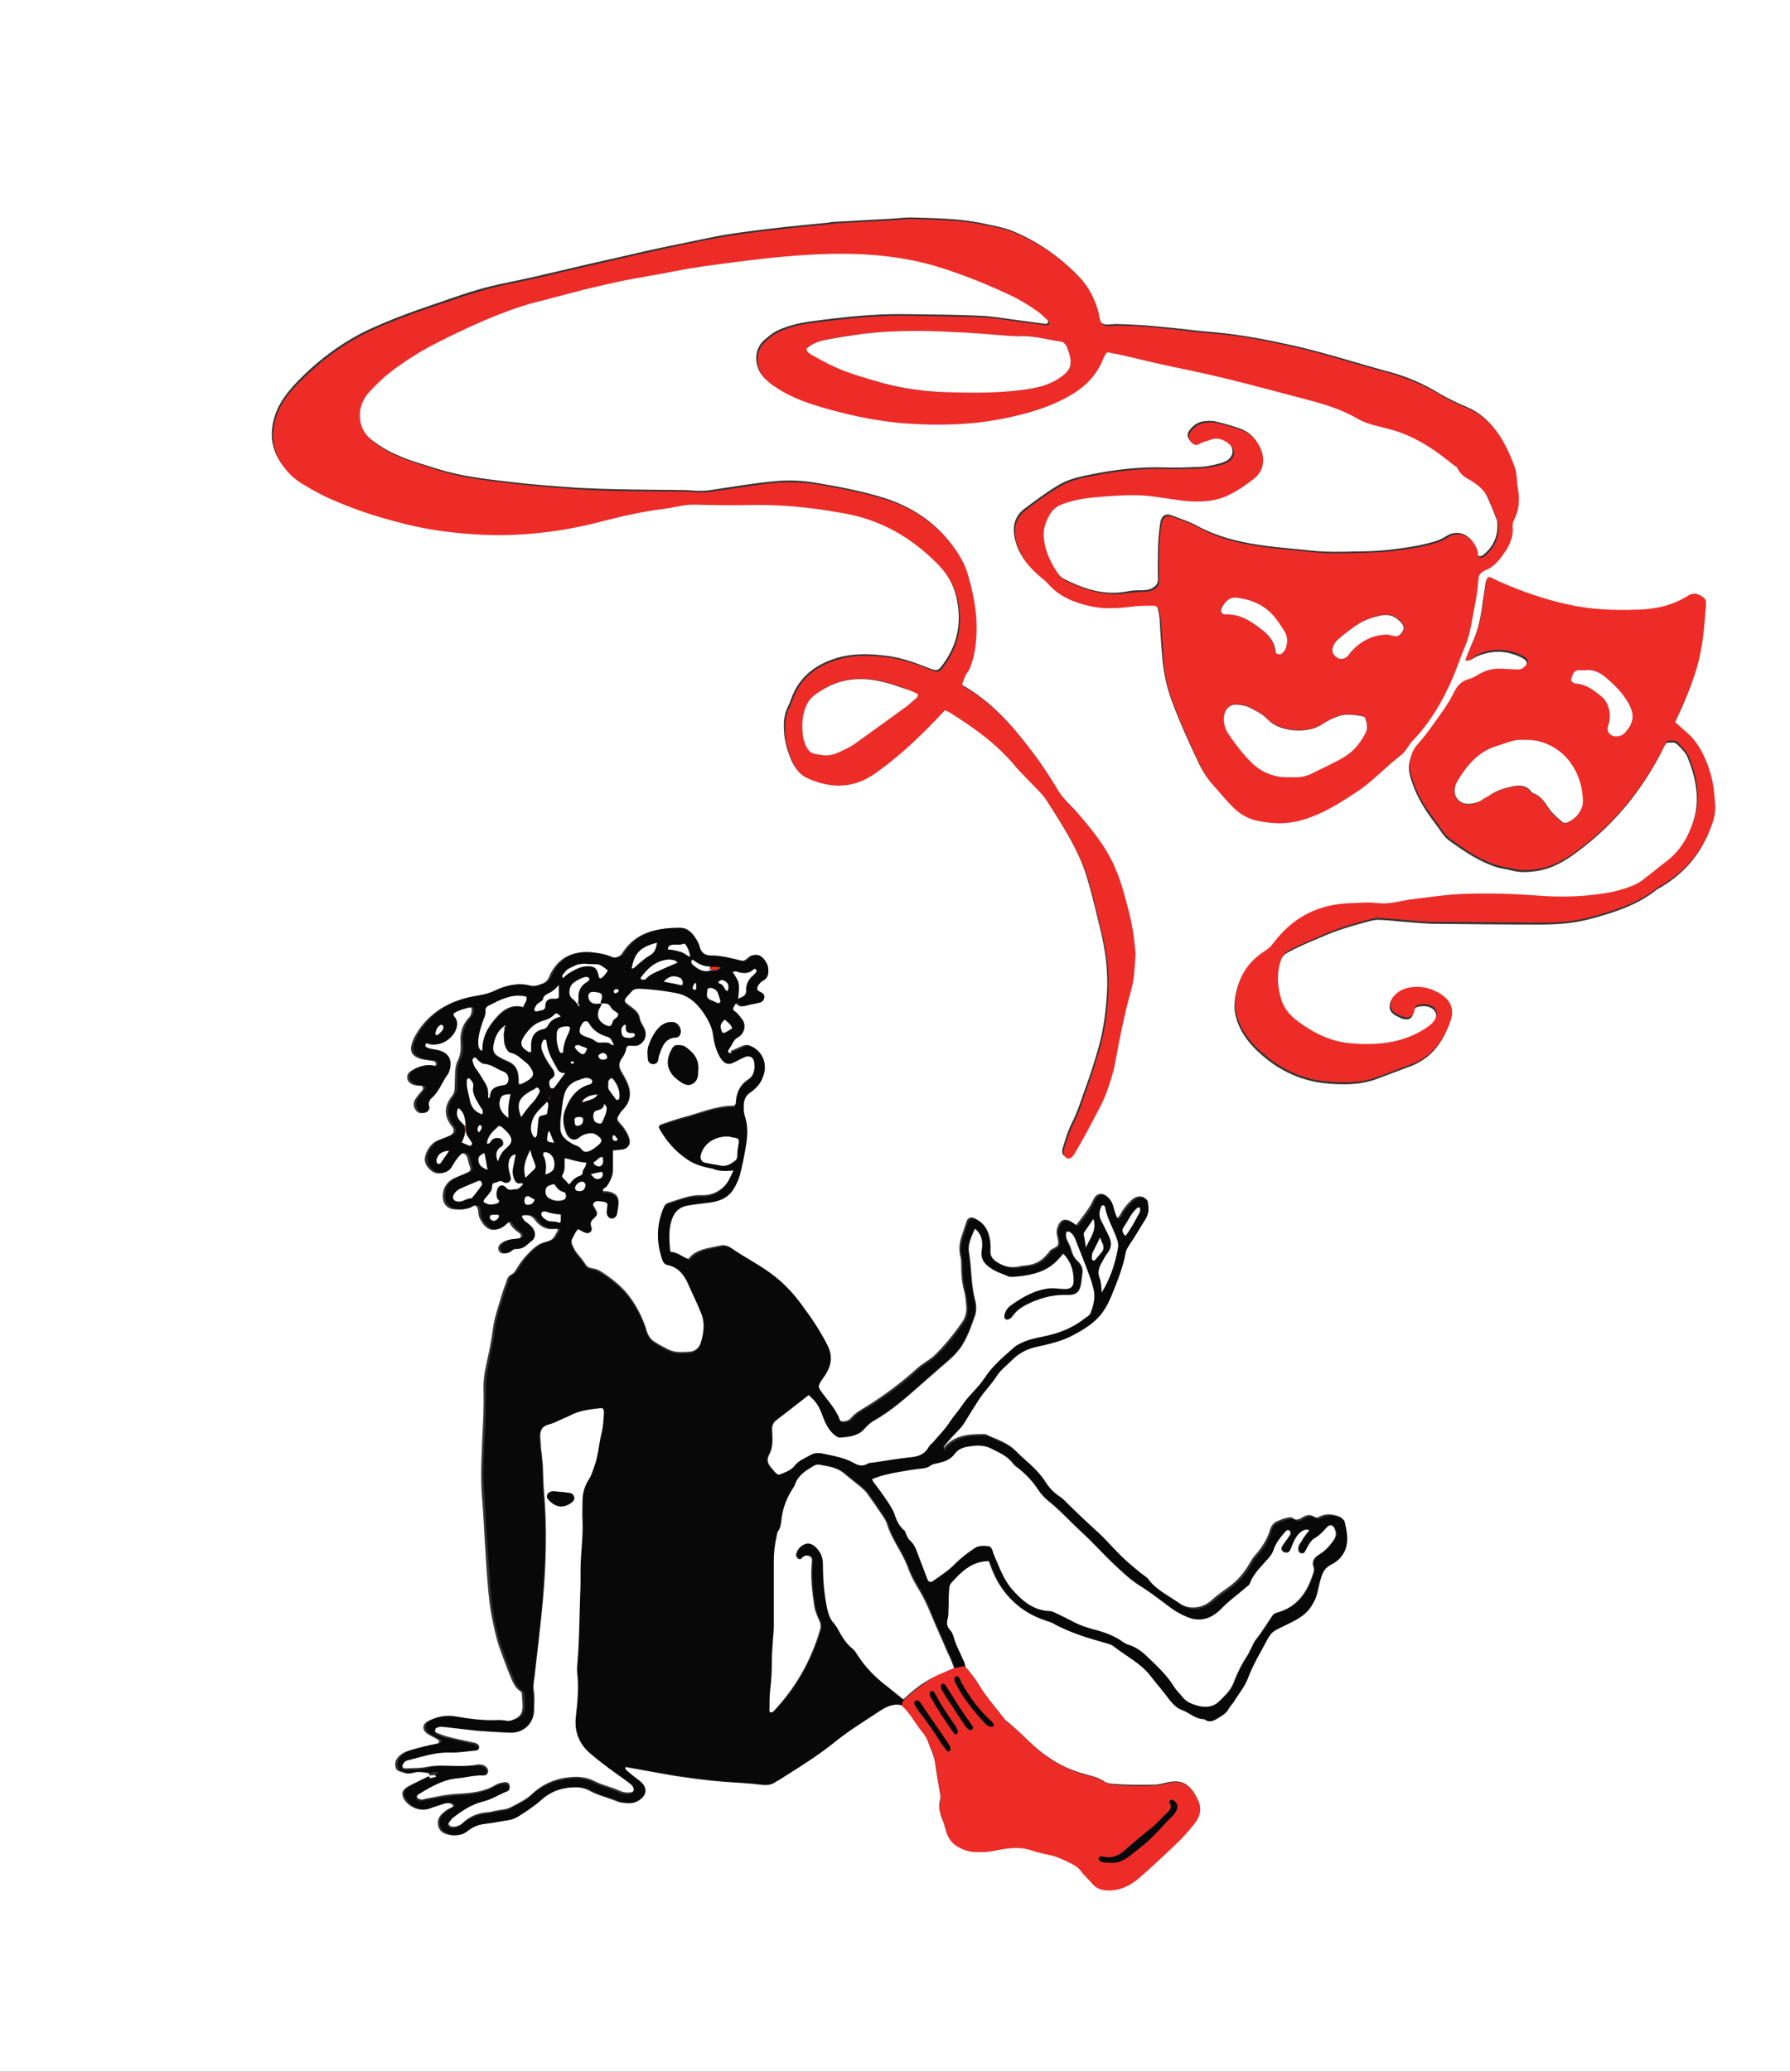 <?xml version="1.0" encoding="utf-8"?>
<!-- Generator: Adobe Illustrator 27.6.1, SVG Export Plug-In . SVG Version: 6.00 Build 0)  -->
<svg version="1.1" id="Layer_1" xmlns="http://www.w3.org/2000/svg" xmlns:xlink="http://www.w3.org/1999/xlink" x="0px" y="0px"
	 viewBox="0 0 452 523" style="enable-background:new 0 0 452 523;" xml:space="preserve">
<rect x="0" y="0" width="452" height="523" fill="#333333" stroke="none"/>
<style type="text/css">
	.st0{fill:#FFFFFF;}
	.st1{fill:#080808;}
	.st2{fill:#ED2C28;}
</style>
<g>
	<g>
		<path class="st0" d="M-83.3-82.3c204.6,0,409.2,0,613.9,0c0,230.9,0,461.9,0,692.9c-204.7,0-409.3,0-613.9,0
			C-83.3,379.7-83.3,148.7-83.3-82.3z M227.7,430.5c1.9,1.7,3.1,4,4.6,5.9c0.7,0.9,1.5,1.8,1.9,2.9c0.7,2,1.7,3.9,2,6.1
			c0.3,2.5,0.8,5,1.2,7.5c0.1,0.5,0.2,1,0,1.4c-0.5,1.8-0.1,3.4,0.6,5.1c0.4,0.9,0.6,1.8,0.9,2.8c0.5,1.9,1.7,3.3,3.4,4.1
			c1.1,0.5,2.1,0.9,3.3,1c1.8,0.1,3.7,0.1,5.5-0.3c2.9-0.7,5.9-1.1,8.9-0.2c1.5,0.5,3,0.9,4.5,1.2c2.1,0.4,4,1.4,6,2.3
			c1,0.5,1.8,1.1,2.5,2c0.8,1.1,1.9,2,2.7,3c1.4,1.7,3.2,1.8,5,1.7c2.5-0.2,4.7-1.3,6.6-2.9c3.3-2.8,6.4-5.7,9.5-8.7
			c1.7-1.6,3.2-3.3,4.7-5.2c1.7-2.2,2-4.4,0.5-6.7c-0.2-0.2-0.3-0.5-0.4-0.8c-1.8-2.7-3.5-3.4-6.7-2.8c-1,0.2-1.9,0.5-2.9,0.6
			c-3.7,0.1-7.4,0.1-11.1-0.2c-0.8-0.1-1.6-0.2-2.2-0.7c-1.5-1-3.2-1.3-4.9-1.8c-3.3-0.9-6.4-2.3-9.2-4.3c-3.9-2.6-6.9-6.3-10.6-9.2
			c-0.2-0.1-0.3-0.3-0.4-0.4c-2.1-2.8-4.5-5.4-6.3-8.4c-1.1-1.8-2.4-3.5-3.9-5.1c-0.1-0.5-0.2-0.9-0.4-1.4c-0.9-2-2-4-2.6-6.2
			c-0.1-0.6-0.4-1.1-0.8-1.6c-0.8-0.9-1-1.8-0.7-3c0.2-0.7,0.2-1.5,0.2-2.3c0.1-1.3,0-2.5,0.1-3.8c0.1-1,0-2.2,0.7-3
			c2.4-2.6,5-5.2,8.9-5.4c0.2,0,0.4,0,0.7,0c0.3,0.8,0.6,1.6,0.9,2.4c2.4,6.1,6.7,10.4,13,12.5c0.6,0.2,1.3,0.3,1.9,0.7
			c4.3,2.4,8.9,3.8,13.6,5.1c0.6,0.2,1.3,0.4,1.9,0.8c3.2,2.5,6.9,4.3,9.5,7.6c1.3,1.7,2.7,3.3,4,5c1.1,1.4,2.1,2.9,3.8,3.5
			c1.9,0.7,3.4,2.4,5.6,2.3c1.1,0.9,2.2,0.5,3.2-0.1c1.2-0.7,2.4-1.3,3-2.6c0.3-0.7,0.9-1.2,1.4-1.9c1.2-1.8,2.6-3.5,3.3-5.4
			c1-2.5,2.2-4.8,3.4-7.1c3.1-5.7,2-4.5,7.4-7.2c2-1,3.9-2.1,5.2-4c0.6-1,1.3-2,1.5-3.1c0.3-1.3,0.5-2.7,1-4
			c0.5-1.5,1.1-2.8,2.6-3.6c3.2-1.6,4.5-4.4,4-8c-0.1-0.9-0.4-1.7-0.5-2.6c-0.1-0.6-0.5-1-1.1-1.2c-1.6-0.6-3.2-0.8-4.8,0
			c-0.4,0.2-0.9,0.4-1.4,0.1c-1.2-0.8-2.2-0.4-3.3,0.3c-0.7,0.4-1.4,0.6-2.2,0c-0.1-0.1-0.4-0.2-0.5-0.2c-1.3,0.1-2.5,0.6-3.6,1.1
			c-0.8,0.4-1.3,1.1-1.6,2c-0.7,2.5-2.1,4.6-3.8,6.5c-0.5,0.6-0.9,1.2-1.3,1.9c-1.4,2.5-3.2,4.6-5.6,6.3c-1.3,0.9-2.7,1.9-3.9,3
			c-2.4,2.2-5.7,2.7-8.3,0.9c-2.8-2-6.1-3.5-8.2-6.4c-0.3-0.4-0.9-0.7-1.4-1.1c-2.1-1.7-4.2-3.4-6.1-5.4c-1.8-1.8-3.4-3.7-5.3-5.4
			c-2.6-2.4-5.1-4.7-7.6-7.2c-0.5-0.6-1.1-1.1-1.7-1.5c-1.5-1-2.7-2.2-3.7-3.7c-1.5-2.2-3.3-4.1-5.3-5.8c-0.7-0.6-1.4-1.3-2.1-2
			c-2.1-2.2-5-2.9-7.6-4.2c-0.1,0-0.2,0-0.3,0c-3.9,0-7.6,0.2-10.3,3.6l0,0c-0.2-0.2-0.4-0.5-0.2-0.8c0.5-0.6,1-1.2,1.5-1.8
			c1.2-1.5,2.8-2.7,3.8-4.4c1.2-2,2.4-4,3.7-5.9c1.2-2,2.9-3.6,4.2-5.5c1-1.6,2.7-2.8,4-4.2c1.8-1.9,4-3,6.6-3.4
			c2.9-0.5,5.7-1.2,8.3-2.6c3.3-1.7,6.5-3.5,8.5-6.9c0.7-1.1,1.2-2.2,1.7-3.4c1.4-3.4,2.8-6.8,3.5-10.5c0.1-0.7,0.5-1.4,0.9-2.1
			c1.5-2.2,2.8-4.4,4.2-6.7c0.8-1.2,0.8-2.6,0.6-4c-0.1-0.9-0.7-1.3-1.6-1.4c-0.7,0-1.3,0.2-1.9,0.7c-1,0.8-1.8,1.8-2.5,2.8
			c-0.5,0.7-0.7,1.6-1.5,2c-0.7-0.9-0.9-2-1.2-3c-0.3-0.8-0.6-1.4-1-2.1c-1.1-1.5-2.9-1.4-3.7,0.4c-1.1,2.4-2.8,4.4-4.4,6.5
			c-0.5-0.3-0.8-0.6-1.2-0.9c-1.5-0.9-2.6-0.6-3.3,0.9c-0.2,0.5-0.4,1.1-0.4,1.7c0,1,0.5,1.9,0.4,2.9c-0.1,1.2-1.8,1.1-2.3,2.1
			c-0.1,0.3-0.4,0.4-0.6,0.7c-1.3,1.6-3,2.5-5,2.7c-0.7,0.1-1.4,0.1-2,0.3c-2.4,0.5-4.4-0.2-6.3-1.6c-0.8-0.6-1.3-1.3-1.3-2.4
			c0-1.6,0-3.1-0.5-4.6c-0.6-1.6-1.6-2.9-3.2-3.6c-0.8-0.4-1.6-0.1-1.9,0.7c-0.4,1.1-0.7,2.2-1.1,3.3c-0.7,1.9-1,3.7-0.5,5.7
			c0.2,0.7,0.2,1.5,0.2,2.3c0,2.3,0.2,4.5,0.8,6.6c0.3,1.2,0.4,2.5,0.5,3.8c0.1,1.4-0.3,2.8-1.1,3.9c-2,2.9-4.2,5.6-6.7,8.1
			c-1.4,1.4-3.2,2.2-4.6,3.5c-3.9,3.5-8.1,6.7-12.6,9.5c-1.4,0.9-2.9,1.6-4,2.9c-0.5,0.6-1.2,1-2.1,1c-0.5,0-1-0.1-1.2-0.6
			c-0.9-2.5-2.7-4.4-4.2-6.5c-1.5-2-1.5-2,0-4.2c0.3-0.4,0.6-0.8,0.8-1.2c1.2-2.3,1.5-4.6,0.3-6.9c-1.8-3.6-4-6.9-6.4-10.1
			c-2-2.8-4.3-5.3-7-7.4c-3.4-2.6-7.3-4.5-10.8-7c-0.8-0.5-1.7-0.7-2.5-0.5c-2.9,0.7-6.1,0.8-8.1,3.4c-1.5-0.5-2.7-1.7-4.3-1.8
			c-0.4,0-0.6-0.4-0.7-0.8c-0.2-2.5-0.4-5,0.4-7.5c0.7-2.2,2.1-3.4,4.3-3.7c1.7-0.2,3.5-0.5,5.2-0.7c2.4-0.3,4.6-1.1,6-3.2
			c0.8-1.2,1.4-2.6,1.8-4c0.7-2.4,1.1-4.9,1.5-7.4c0.4-2.4,0.5-4.8-0.3-7.2c-0.3-0.8-0.3-1.7-0.3-2.6c-0.1-1.3,0.4-2.5,1.5-3.3
			c0.5-0.4,0.9-0.7,1.4-1.1c1.4-1.2,2.1-2.8,2.4-4.6c0.4-2.5-0.8-4.8-3-5.8c-0.7-0.4-1.5-0.4-2.2-0.1c-1.1,0.5-2.1,0.9-3.2,1.4
			c-0.2-0.3-0.4-0.6-0.5-0.9c0.5-0.9,0.8-1.9,1.9-2.5c1.8-0.9,2.3-3.1,1.1-4.6c-0.6-0.8-1-1.6-2-2.1c-0.5-0.2-0.2-1,0.4-1.8
			c0.4-0.5,0.6-0.2,0.9,0.1c0.5,0.4,0.9,0.6,1.6,0.4c1-0.3,2.1-0.5,3.1-0.7c0.8-0.2,1.5-0.5,1.6-1.4c0.1-0.8-0.5-1.2-1.2-1.5
			s-0.7-0.8-0.4-1.4c0.3-0.7,0.8-1.1,1.4-1.4c1.1-0.6,1.2-1.7,1.2-2.8c0-0.8-0.4-1.5-0.8-2.2c-0.8-1.2-2.3-2.3-3.9-0.7
			c-0.6,0.6-1.3,0.9-2.1,0.7c-2.5-0.6-5.1-1.3-7.7-1.3c-1.3,0-2.5-0.6-2.8-2.1c-0.3-1.1-0.8-2-1.4-2.8c-0.9-1.2-2-2.1-3.6-2.1
			c-5.5,0-10.5,1.1-13.8,6c-0.1,0.2-0.2,0.3-0.3,0.5c-0.7,0.9-2.2,1.3-3.3,0.8c-1.5-0.7-3.2-0.9-4.8-1.1c-4.6-0.5-8.1,1.5-10.1,5.7
			c-0.1,0.2-0.1,0.4-0.2,0.5c-0.4,0.9-1,1.4-1.9,1.7c-1.1,0.4-2.2,0.8-3.4,0.5c-3-0.8-5.8-0.1-8.5,1.2c-1.4,0.7-2.9,1-4.5,1.3
			c-5,0.8-9.5,2.7-13,6.6c-1.4,1.6-2.5,3.2-3.2,5.1c-0.8,2.2-0.2,3.5,2.1,4.2c0.7,0.2,1.5,0.3,2.3,0.4c0.4,0.1,0.8,0.1,1.1,0.2
			c0.4,0.2,0.6,0.6,0.4,1c-0.1,0.3-0.3,0.5-0.7,0.3c-1.7-0.6-3.2-0.1-4.8,0.7c-0.9,0.5-1.7,1-1.7,2.1c0,1,0.9,1.8,2.2,2
			c0.4,0.1,0.8,0.1,1.2,0.1c0.6,0.1,0.8,0.5,0.5,1c-0.6,0.8-1.3,1.5-1.8,2.3c-0.7,1.1-0.5,2.1,0.2,3c0.4,0.5,1,0.7,1.6,0.6
			s1.3-0.8,1.1-1.5c-0.3-1,0-1.7,0.7-2.3c1.8-1.6,2.5-3.9,3.9-5.8c0.2-0.2,0.3-0.5,0.4-0.8c1.1-2.9-0.2-5-3.2-5.5
			c-0.7-0.1-1.3-0.2-2-0.4c-0.3-0.1-0.5-0.2-0.7-0.4c-0.1-0.1-0.1-0.4-0.1-0.5c0-0.2,0.2-0.3,0.4-0.4c0.4-0.2,0.7,0.1,1.1,0.2
			c3,0.9,6.9-2.6,6.5-5.6c0-0.2-0.1-0.4-0.2-0.6c-0.2-0.5-0.8-0.8-0.6-1.5c1.3-0.9,2.8-1.3,4.4-1.6c0.4-0.1,0.8,0.1,0.7,0.6
			c0,0.8-0.2,1.5-0.8,2.1c-1.6,1.7-2.2,3.9-2,6.2c0.1,1.6,0,3-0.7,4.5c-0.5,1-0.7,2.2-0.7,3.4c0,1.2-0.1,2.3-0.1,3.5
			c0,0.8-0.2,1.5-0.7,2.1c-1.9,2.4-2.1,5-0.1,7.5c0.1,0.1,0.1,0.1,0.2,0.2c0.6,0.9,0.4,1.7-0.5,2.2c-1,0.5-2,0.8-3,1.2
			c-1.5,0.6-2.5,1.8-3.1,3.3c-0.7,1.7-0.3,3,1,4.2c1.5,1.4,3.6,1.2,4.8-0.5c0.3-0.5,0.6-1,0.9-1.5c0.4-0.6,0.9-1.3,1.5-1.8
			c0.8-0.7,1.9-0.3,2.2,0.7c0.2,0.8,0.4,1.7,0.7,2.5c0.2,0.6-0.1,1-0.5,1.2c-1.2,0.6-2.5,1-3.7,1.6c-1.9,1-2.8,2.7-2.7,4.8
			c0.1,1.7,1.2,2.9,3,3c1.5,0.1,2.9,0.1,4.2-0.8c0.6-0.4,1.4-0.1,1.6,0.5c0.1,0.4,0.2,0.7,0.2,1.1c0,1.1,0.6,2,1.2,2.9
			c1.4,1.7,2.8,1.9,4.6,0.7c0.6-0.4,1-1.2,1.9-1.3c0.6,1.3,1.6,2.2,2.8,3c0.2,0.1,0.3,0.5,0.2,0.8c-0.1,0.2-0.4,0.5-0.6,0.5
			c-0.7,0.1-1.4,0.1-2,0.2c-1.1,0.2-2.1,0.6-2.8,1.4c-0.5,0.6-0.3,1.7,0.4,2c0.5,0.2,0.9,0.2,1.4,0c0.7-0.3,1.3-1,2.1-1
			c1.6,0.2,2.4-1,3.5-1.8c1.3-1,1.3-2.6,0.1-3.8c-0.5-0.5-1.1-0.8-1.6-1.3c-0.3-0.2-0.6-0.6-0.7-0.9c-0.1-0.2-0.1-0.6,0.3-0.7
			c0.3,0,0.6,0.1,0.8,0c1.1-0.1,1.9,0.1,2.7,1.2c1.2,1.6,2.9,2.6,5.1,2.2c0.3,0,0.5,0,0.7,0.3c-1.3,2.4-1.3,2.5-3.4,3.1
			c-1.6,0.4-2.7,1.4-3.8,2.5c-1.1,1.1-2.1,2.3-2.9,3.6c-0.5,0.7-0.9,1.7-1.6,2c-1.1,0.5-1.2,1.4-1.5,2.3c-0.3,0.8-0.6,1.6-0.9,2.5
			c-0.8,2.9-1.9,5.8-2.3,8.7c-0.4,3.1-1,6.1-1.7,9.2c-0.5,2.2-0.8,4.4-0.7,6.7c0.1,3.9-0.1,7.8-0.3,11.7c-0.2,5-0.5,9.9-0.1,14.9
			c0.3,3.7,0.5,7.4,0.7,11.1c0.3,4.3,0.5,8.6,0.9,12.8c0.2,2,0.4,4.1,0.8,6.1c0.6,3,1.2,6.1,2.3,9c0.9,2.5,1.8,4.9,2.8,7.3
			c0.5,1.1,1,2.1,2,2.8c0.5,0.3,0.6,0.7,0.6,1.2c0,0.6,0.1,1.2,0.1,1.7c0.2,2.9-0.4,3.8-3.1,4.7c-0.4,0.1-1,0.1-1.4,0.1
			c-0.7,0-1.4-0.2-2-0.2c-3.7,0.2-7.4-0.3-11-0.9c-2.2-0.4-4.3,0-6.2,1c-1.6,0.8-1.7,2.2-0.4,3.2c0.3,0.2,0.7,0.4,1,0.6
			c0.6,0.3,1.2,0.6,1.8,1c0.2,0.1,0.3,0.3,0.3,0.4c-0.1,0.3-0.2,0.5-0.6,0.6c-2.5,0.5-4.9,1.1-7.3,1.8c-1.2,0.4-2.1,1-2.8,2
			c-0.7,1-0.5,2.8,0.5,3.1c1,0.3,2,0.9,3.1,0.5c1.4-0.5,2.9-0.2,4.3,0c0.2,0.2,0.3,0.4,0.5,0.6c-1.6,0.8-3.1,1.5-4.7,2.3
			c-0.5,0.3-1,0.5-1.5,0.9c-0.9,0.7-1,1.5-0.5,2.6c1.1,2,3.8,3.4,6.2,2.6c1.2-0.4,2.4-0.7,3.6-1.2c0.8-0.3,1.5-0.4,2.3,0
			c0.2,0.1,0.3,0.2,0.4,0.4c0,0.1-0.1,0.4-0.2,0.4c-1.1,0.4-2.1,1.1-2.9,2c-1,1.1-1,2.9,0,4c1.2,1.2,4,1.5,5.4,0.7
			c0.4-0.2,0.8-0.5,1.2-0.8c1.2-0.9,2.5-1.4,4-1.6c2.1-0.3,4.2-0.7,6.3-1c0.8-0.1,1.5-0.4,2.1-0.8c2.1-1.3,4.2-2.7,6.1-4.4
			c2.5-2.2,5.5-3.1,8.9-3.1c1.3,0,2.5,0.3,3.6,0.9c2.2,1.2,4.7,1.7,7,2.7c0.7,0.3,1.5,0.3,2.3,0.4c1.3,0.1,2.5-0.3,3.4-1.2
			c1.1-1.1,1.2-2.5,0.2-3.6c-0.4-0.5-1-0.9-1.5-1.3c-0.9-0.7-1.8-1.5-2.7-2.2c-0.1-0.1-0.2-0.3-0.2-0.5c0-0.4,0.4-0.3,0.6-0.3
			c4.1,0.7,8.2,1.5,12.3,2.2c4.1,0.6,8.3,1.2,12.4,1.5c3.3,0.2,6.6,0.4,9.9,0.8c0.9,0.1,1.7,0,2.5-0.5c1.2-0.8,2.5-1.6,3.7-2.3
			c4-2.6,8-5.1,11.7-8.1c3.6-2.9,7.6-5.3,11.5-7.9C224,430.6,225.7,430,227.7,430.5z M242.9,172.8c0.5-1.3,0.9-2.7,1.5-4
			c1.4-3.2,1.9-6.5,1.9-10c0.1-4.7-0.8-9.3-2.1-13.8c-0.7-2.3-1.7-4.4-3-6.3c-4.3-6.3-10.3-10.5-17.6-12.9
			c-5.7-1.8-11.5-2.9-17.4-3.9c-3.5-0.6-7.1-0.8-10.8-0.4c-5.3,0.5-10.6,1.4-15.9,2.2c-1.2,0.2-2.3,0.2-3.5,0.2
			c-1.4-0.1-2.7-0.2-4.1-0.2c-8.9-0.1-17.7-0.1-26.6-0.6c-5.6-0.4-11.3-0.8-16.9-1.5c-6-0.7-12-1.4-17.8-3.2
			c-3.4-1.1-6.9-2-10.2-3.5c-2.2-0.9-4.2-2.1-6.1-3.5c-2.6-1.9-4-4.4-3.7-7.8c0.2-2,1.2-3.7,2.5-5.2c1.6-1.7,3.3-3.4,5.1-4.8
			c3.9-3,8-5.6,12.3-7.7c3.6-1.8,7.2-3.5,10.8-5.1c4.2-1.8,8.4-3.5,12.9-4.7c4.3-1.1,8.6-2.3,13-3.4c3.4-0.8,6.8-1.6,10.2-2.3
			c4-0.8,8.1-1.3,12-2.2c5.4-1.1,10.9-1.8,16.4-2.5c7.7-1,15.5-1.7,23.3-2c9-0.3,17.9,0.4,26.6,3c6.9,2,13.6,4.7,20.1,7.9
			c2.1,1,4.1,2.3,6,3.7c0.9,0.6,1.6,1.4,2.4,2.1c0.3,0.3,0.6,0.5,0.4,1s-0.6,0.4-1,0.3c-2.5-0.3-5-0.7-7.5-1c-2.9-0.4-5.8-0.9-8.7-1
			c-6.3-0.3-12.7-0.3-19-0.4c-7.6-0.1-15.2,0.7-22.7,1.7c-3.2,0.4-6.3,1-9.3,2.4c-1.3,0.6-2.4,1.6-3.5,2.5c-3,2.7-2.2,7.6,0.3,9.6
			c0.7,0.6,1.5,1.2,2.3,1.8c4.1,2.8,8.7,4.3,13.4,5.6c6.4,1.8,12.9,3.1,19.5,3.6c8.4,0.6,16.7,0.4,25-1.3c5.4-1.1,10.8-2.6,15.7-5.3
			c4.1-2.2,7.3-5.1,9.1-9.5c0.2-0.4,0.4-0.9,0.6-1.3c0.2-0.3,0.5-0.6,1-0.5c1.1,0.2,2.3,0.4,3.4,0.7c4.4,1,8.7,2.1,13.1,3
			c6,1.2,12,2.6,17.9,4.1c4.7,1.2,9.4,2.5,14.1,3.7c4.9,1.2,9.8,2.6,14.2,5.2c1.6,0.9,3.4,1.5,5.2,1.9c2,0.5,4,1,5.9,1.7
			c4.8,1.8,8.9,4.7,12.9,7.9c0.5,0.4,1.3,0.8,1.5,1.3c0.7,1.6,2.1,2.2,3.4,3c1.8,1.1,3.3,2.4,4.2,4.4c0.7,1.6,1.4,3.2,2,4.8
			c0.2,0.5,0.5,1.1,0.5,1.7c0.2,3-0.8,5.6-3,7.6c-0.5,0.5-1.1,1-1.8,0.7c-0.5-0.2-0.4-0.8-0.4-1.3c0-0.2-0.1-0.4-0.2-0.6
			c-1.1-3.2-4.4-5.1-7.6-3c-0.9,0.6-1.9,1-2.9,1.3c-3,0.9-6,1.4-9.1,1.8c-3.5,0.5-7,0.7-10.5,0.7c-3.8,0.1-7.6,0.2-11.4-0.2
			c-4.5-0.5-9.1-0.8-13.6-1.5c-5.2-0.8-10.3-2.1-15-4.6c-2.1-1.2-4.5-1.9-6.7-2.8c-1.6-0.6-2.6,0.1-2.9,1.8c-0.4,2.5-0.6,5-0.6,7.6
			c0,2.1-0.1,4.3,0,6.4c0.1,1.4-0.5,2.1-1.7,2.7c-0.7,0.3-1.5,0.4-2.3,0.4c-1.3,0-2.5,0-3.8,0.3c-5.7,1.1-10.8-0.6-15.8-3.1
			c-0.8-0.4-1.4-1-1.9-1.7c-1.8-2.7-3.2-5.5-3.6-8.8c-0.3-2.3,0.4-4.4,1.6-6.4c1.1-1.8,2.8-2.5,4.8-3c3.1-0.9,6.3-1.2,9.5-1.4
			c4.1-0.3,8.2-0.5,12.2,0.1c2.3,0.4,4.6,0.8,6.9,1c4.1,0.5,8.2,0.5,12-1.6c2.2-1.1,4.2-2.5,6.1-4c2.2-1.8,2.8-4.8,1.7-7.4
			c-1-2.3-2.5-3.9-4.9-4.8c-2-0.7-4.1-1.3-6.2-1.8c-0.8-0.2-1.7-0.2-2.6-0.1c-1.8,0.1-3.1,1-4.1,2.4c-0.6,0.8-0.5,1.7,0.1,2.4
			c0.6,0.8,1.4,1.1,2.3,0.5c0.8-0.6,1.8-0.7,2.7-1c1.9-0.7,3.4,0,4.8,1.2c1.5,1.3,1.3,3.4-0.3,4.4c-0.5,0.3-1,0.5-1.6,0.7
			c-2.1,0.6-4.2,1-6.3,1c-2.6,0.1-5.3,0.2-7.9,0.1c-6.2-0.2-12.3,0.5-18.3,1.7c-3,0.6-6,1.2-8.6,2.8c-3,1.8-5.8,3.9-8.6,6
			c-2.5,1.9-3,4.6-2.3,7.6c0.8,3.5,2.8,6.2,5.4,8.5c0.9,0.8,1.9,1.4,2.6,2.3c2.8,3.3,6.6,4.7,10.6,5.7c3.4,0.8,6.8,0.6,10.2,0.2
			c1.9-0.2,3.9-0.3,5.8-0.3c0.8,0,1.3,0.4,1.5,1.2s0.3,1.5,0.4,2.3c0.2,3.3,0.4,6.6,0.7,9.9c0.3,4,1.2,7.9,2.6,11.6
			c1.9,5,4.1,9.9,6.4,14.7c1,2.2,2.3,4.3,4,6.1c1.5,1.6,2.8,3.2,4.3,4.8c1.6,1.6,3.5,2.9,5.6,3.5c4,1.1,8.1,1.2,12.1,0
			c5.3-1.5,9.9-4.5,14.4-7.5c3.8-2.6,6.9-6,10.5-8.8c1.1-0.8,1.8-2.3,2.7-3.4c0.1-0.2,0.3-0.3,0.4-0.4c4.4-4.5,7.5-9.9,10-15.7
			c1.2-2.8,2.2-5.6,3.3-8.4c0.6-1.5,1-3,1.3-4.5c0.7-3.9,1.6-7.8,1.9-11.8c0.1-1.2,0.6-2.1,1.7-2.5c2.5-0.9,3.8-2.9,5.2-4.9
			c1.2-1.6,1.8-3.4,1.8-5.5c0-0.8,0-1.5,0.3-2.3c1.3-2.5,1.5-5.2,1-7.9c-0.2-1-0.2-1.9-0.3-2.9c-0.1-0.9-0.2-1.8-0.5-2.6
			c-1.1-2.9-2.3-5.7-4.1-8.3c-2.1-3-4.6-5.2-8-6.6c-2.2-0.9-4.4-2-6.5-3.2c-4.2-2.6-8.7-4.5-13.4-5.7c-8.1-2.2-16-4.8-24.2-6.6
			c-6.3-1.4-12.6-2.6-19-3.2c-2.3-0.2-4.6-0.4-7-0.7c-6.1-0.7-12.2-1.3-18.3-1.4c-1.2,0-2.5,0.4-3.4-0.2c-1.1-0.7-0.9-2.3-1.3-3.5
			c-0.9-3.1-2.3-6-4.6-8.3c-4.8-5-10.3-8.8-16.7-11.5c-2.5-1-5.2-1.4-7.9-2c-5.9-1.2-11.8-1.2-17.7-1.4c-1.6,0-3.3,0.2-4.9,0.3
			c-4.9,0.3-9.7,0.5-14.6,0.8c-0.5,0-1,0.1-1.4,0.2c-4.8,0.5-9.7,0.9-14.5,1.5c-5,0.6-10.1,1.2-15,2.2c-4.4,0.9-8.8,1.8-13.1,2.7
			c-4.7,1-9.5,2.2-14.2,3.2c-6.2,1.4-12.3,2.9-18.5,4.3c-2.7,0.6-5.3,1.1-8,1.7c-6.5,1.4-12.7,3.8-18.9,5.9c-4.4,1.5-8.8,3.2-13,5.1
			c-7.1,3.2-13.3,7.8-18.7,13.3c-2.5,2.6-4.8,5.4-5.9,8.9c-1.4,4.4-0.9,8.5,1.8,12.2c1.4,1.9,3.1,3.5,5.1,4.7
			c2.8,1.6,5.6,3.1,8.6,4.4c5.8,2.5,11.9,4.3,18,5.8c6.2,1.5,12.5,2.2,18.8,2.5c9.8,0.4,19.5-0.8,28.9-3.1
			c5.7-1.4,11.4-2.7,17.2-3.5c2.3-0.3,4.6-1,6.9-1c4.6,0.1,9.2,0.2,13.7,0.1c7.8-0.1,15.6,0.6,23.3,1.9c3.2,0.6,6.3,1.4,9.3,2.5
			c6.1,2.4,11.2,6.2,15.8,10.8c2.4,2.5,4.1,5.4,4.8,8.9c1.2,5.8,0.3,11.2-3.2,16.1c-1.5,2.1-1.6,2.2-4,1.3
			c-3.5-1.4-7.1-2.7-10.9-3.1c-4.1-0.5-8.2-0.6-12.2,0.6c-5.3,1.6-9.4,4.7-11.4,10c-0.3,0.7-0.5,1.5-0.9,2.2c-1,2-1.2,4.1-1,6.3
			c0.1,2.3,0.7,4.4,1.5,6.5s2,4.1,4.2,5c5.8,2.5,11.5,2.6,16.9-1.2c4.8-3.5,9.3-7.4,13.5-11.6c1.4-1.4,2.8-2.9,4.2-4.4
			c0.4,0.2,0.8,0.3,1.1,0.5c6,3.8,11.8,7.9,16.5,13.4c1.5,1.8,3.2,3.4,4.8,5.1c1.1,1.2,2.4,2.4,3.3,3.7c2,3.1,4,6.2,5.8,9.4
			c2,3.5,3.7,7.1,4.8,10.9c1.3,4.4,2.3,8.8,3.4,13.3c1.1,4.6,1.7,9.2,1.6,13.9c-0.2,5.2-0.8,10.3-2.2,15.3c-1,3.6-2.2,7.3-3.5,10.8
			c-1,2.8-1.9,5.7-3.3,8.4c-0.9,1.8-1.5,3.8-2.1,5.7c-0.5,1.5-0.3,2.3,0.5,2.6c0.8,0.4,1.5,0.1,2.2-1.3c1.4-2.5,2.8-4.9,4.1-7.4
			c1.3-2.6,2.9-5,3.8-7.8c0.9-2.5,1.7-5,2.2-7.5c1.2-6.1,2.3-12.2,4-18.2c0.8-2.7,0.9-5.6,1.1-8.4c0.1-0.9,0-1.8-0.1-2.6
			c-0.4-3.1-0.8-6.2-1.6-9.2c-1-3.5-1.8-7-3.2-10.3c-2.3-5.4-5.9-9.8-9.6-14.2c-1.6-1.8-3.5-3.4-4.8-5.5c-2.1-3.6-4.4-7.1-7-10.4
			c-4.7-6.3-9.9-12-16.8-16C243.4,173.3,243.2,173.1,242.9,172.8z M370,166.7c1.3,0.2,1.8-0.4,2.5-0.8c3.9-1.8,7.7-1.8,11.5,0
			c1.9,0.9,2,1.8,0.4,3.2c-0.5,0.4-1,0.5-1.6,0.4c-1.4-0.1-2.7-0.1-4.1-0.2c-2.1-0.2-4,0.5-5.8,1.6c-0.7,0.4-1.3,0.8-2.1,1
			c-1.7,0.4-2.9,1.5-3.7,3.1c-1.4,2.9-3.3,5.5-5.2,8.1c-1.4,1.9-2.8,3.7-4.3,5.5c-1,1.2-1.4,2.5-1.7,3.9c-0.4,1.9,0.2,3.7,0.8,5.4
			c1.3,3.7,3.4,7,5.8,10.1c1.1,1.4,1.9,3,3.3,4.1c3.9,2.8,7.8,5.5,12.4,6.9c1.2,0.3,2.5,0.5,3.7,0.8c2,0.5,4,0.4,6.1,0.1
			c3.9-0.6,7.2-2.5,10.2-4.8c5.2-3.8,9.8-8.3,13.8-13.4c3.2-4.2,6-8.6,8.3-13.4c0.2-0.3,0.5-0.8,0.7-0.8c0.8,0,1.8-0.3,2.5,0.4
			c1.1,1.1,2.3,2.2,2.8,3.7c2,5.1,3,10.3,1.3,15.7c-1.3,4.1-3.3,7.7-6.7,10.4c-2,1.6-3.9,3.2-6,4.7c-0.7,0.5-1.4,1-2.2,1.4
			c-2.7,1.2-5.5,1.9-8.4,2.3c-5.3,0.8-10.7,0.9-16,0.5c-6.6-0.5-13.2-0.7-19.8-0.4c-4.3,0.2-8.5,0.9-12.8,1.4
			c-2.6,0.3-5.1,1.2-7.8,0.9c-2.3-0.3-4.7-0.1-7,0c-8.1,0.2-14.6,3.5-19.5,10c-0.6,0.8-1.3,1.4-2.1,2c-4.4,2.9-7,6.9-7.5,12.2
			c-0.1,1.1-0.1,2.1,0.1,3.2c0.8,3.9,3,7,5.8,9.6c4.6,4.3,10,7.1,16.3,7.9c4.6,0.5,9.2,0.6,13.6-1c3-1.1,6-2.3,9-3.4
			c1.3-0.5,2.4-1.2,3.5-2c2.9-2.2,4.7-5.3,5.9-8.6c1.1-2.9,0.3-5.2-2.3-6.9c-2.8-1.8-5.9-2.4-9.2-1.4c-0.4,0.1-0.7,0.3-1.1,0.5
			c-1.4,0.7-2.5,1.9-2.5,3.4c-0.1,1.7,1.5,2.4,2.8,3c0.4,0.2,0.7,0.3,1.1,0.3c0.8,0.2,1.6-0.2,1.9-1c0.2-0.3,0.2-0.7,0.3-1.1
			c0.1-0.6,0.4-0.8,0.9-1c0.9-0.2,1.7-0.3,2.6-0.1c2.1,0.6,2.8,2.2,1.5,4c-0.6,0.9-1.5,1.5-2.4,2.1c-5.6,3.6-11.9,4.1-18.3,3.7
			c-5-0.4-9.4-2.4-13.4-5.3c-2-1.5-3.7-3.2-4.5-5.6c-1.1-3.5-1.3-7.1,0-10.6c0.3-0.8,0.8-1.4,1.7-1.9c2.7-1.5,5.6-2.7,8.5-3.9
			c4-1.8,8.2-3,12.4-4.1c0.8-0.2,1.5-0.3,2.3-0.3c1.6,0.1,3.3,0.2,4.9,0.4c2.8,0.2,5.6,0.5,8.4,0.6c9.1,0.1,18.1,0.2,27.2,0.2
			c4.3,0,8.6-0.3,12.7-1.4c5.9-1.6,11.8-3.4,16.7-7.3c0.5-0.4,1-0.6,1.5-0.9c5.4-3.3,9.4-7.8,11.8-13.7c0.9-2.1,1.6-4.3,1.4-6.5
			c-0.3-3-0.6-6-1.5-8.9c-1.1-3.3-2.6-6.3-5.1-8.8c-1.1-1.1-2.3-2.1-3.5-3.1c0.1-0.3,0.3-0.7,0.4-1c1.9-3.9,3.6-8,4.9-12.2
			c1.7-5.4,2.1-11.1,2.5-16.7c0.1-0.9-0.4-1.5-1.1-1.9c-1.2-0.7-2.2-0.9-3.5-0.1c-3.9,2.5-8.3,3.4-12.8,3.5
			c-5.8,0.2-11.6,0-17.4-1.3c-6-1.3-11.8-3.3-17.4-5.8c-0.7-0.3-1.4-0.7-2.1-1c-0.5-0.2-1,0-1.1,0.5c-0.3,1.7-0.5,3.5-0.8,5.2
			c-0.4,3.3-1,6.5-2.3,9.6C371.5,162.9,370.8,164.7,370,166.7z"/>
		<path class="st1" d="M184.7,265.7c1.1-0.5,2.1-0.9,3.2-1.4c0.8-0.4,1.5-0.3,2.2,0.1c2.1,1,3.3,3.3,3,5.8c-0.3,1.8-1,3.3-2.4,4.6
			c-0.4,0.4-0.9,0.8-1.4,1.1c-1.1,0.8-1.5,2-1.5,3.3c0,0.9,0,1.8,0.3,2.6c0.8,2.4,0.7,4.8,0.3,7.2c-0.4,2.5-0.9,5-1.5,7.4
			c-0.4,1.4-1,2.8-1.8,4c-1.4,2.1-3.6,2.9-6,3.2c-1.7,0.2-3.5,0.4-5.2,0.7c-2.2,0.3-3.6,1.5-4.3,3.7c-0.8,2.5-0.6,5-0.4,7.5
			c0,0.4,0.2,0.8,0.7,0.8c1.6,0.1,2.8,1.3,4.3,1.8c2-2.6,5.2-2.7,8.1-3.4c0.8-0.2,1.7,0,2.5,0.5c3.5,2.4,7.4,4.3,10.8,7
			c2.7,2.1,5,4.6,7,7.4c2.4,3.2,4.6,6.5,6.4,10.1c1.2,2.4,1,4.7-0.3,6.9c-0.2,0.4-0.5,0.8-0.8,1.2c-1.5,2.2-1.5,2.2,0,4.2
			c1.6,2.1,3.3,4,4.2,6.5c0.2,0.5,0.7,0.6,1.2,0.6c0.8,0,1.6-0.3,2.1-1c1.1-1.4,2.6-2.1,4-2.9c4.5-2.8,8.7-5.9,12.6-9.5
			c1.4-1.3,3.2-2.1,4.6-3.5c2.5-2.5,4.7-5.2,6.7-8.1c0.8-1.1,1.2-2.5,1.1-3.9c-0.1-1.3-0.1-2.5-0.5-3.8c-0.6-2.2-0.8-4.4-0.8-6.6
			c0-0.8,0-1.6-0.2-2.3c-0.5-2-0.2-3.8,0.5-5.7c0.4-1.1,0.7-2.2,1.1-3.3c0.3-0.8,1.1-1.1,1.9-0.7c1.6,0.7,2.6,1.9,3.2,3.6
			c0.5,1.5,0.6,3.1,0.5,4.6c0,1.1,0.5,1.7,1.3,2.4c1.9,1.4,3.9,2.1,6.3,1.6c0.7-0.1,1.3-0.2,2-0.3c2-0.2,3.7-1.1,5-2.7
			c0.2-0.2,0.4-0.4,0.6-0.7c0.5-1,2.1-0.9,2.3-2.1c0.1-0.9-0.3-1.9-0.4-2.9c0-0.6,0.2-1.2,0.4-1.7c0.7-1.5,1.8-1.8,3.3-0.9
			c0.4,0.2,0.8,0.5,1.2,0.9c1.7-2.1,3.4-4.1,4.4-6.5c0.8-1.8,2.5-1.9,3.7-0.4c0.5,0.6,0.8,1.3,1,2.1c0.3,1,0.5,2.1,1.2,3
			c0.9-0.4,1-1.4,1.5-2c0.8-1,1.5-2,2.5-2.8c0.6-0.4,1.2-0.7,1.9-0.7c0.9,0.1,1.5,0.5,1.6,1.4c0.2,1.4,0.2,2.7-0.6,4
			c-1.4,2.2-2.7,4.5-4.2,6.7c-0.5,0.7-0.8,1.4-0.9,2.1c-0.7,3.6-2.1,7.1-3.5,10.5c-0.5,1.2-1,2.3-1.7,3.4c-2,3.3-5.2,5.2-8.5,6.9
			c-2.6,1.3-5.5,2-8.3,2.6c-2.6,0.5-4.8,1.6-6.6,3.4c-1.4,1.4-3,2.6-4,4.2c-1.3,2-2.9,3.6-4.2,5.5c-1.3,2-2.5,3.9-3.7,5.9
			c-1,1.7-2.5,2.9-3.8,4.4c-0.5,0.6-1,1.2-1.5,1.8c-0.2,0.2,0,0.5,0.2,0.8c-0.2,0-0.3,0-0.5,0c0.2,0,0.3,0.1,0.5,0.1
			c2.6-3.4,6.4-3.6,10.3-3.6c0.1,0,0.2,0,0.3,0c2.6,1.4,5.5,2.1,7.6,4.2c0.7,0.7,1.4,1.4,2.1,2c2,1.7,3.9,3.5,5.3,5.8
			c1,1.5,2.2,2.7,3.7,3.7c0.6,0.4,1.2,1,1.7,1.5c2.5,2.5,5,4.9,7.6,7.2c1.9,1.7,3.5,3.6,5.3,5.4c1.9,2,4,3.7,6.1,5.4
			c0.5,0.4,1.1,0.6,1.4,1.1c2.1,2.9,5.4,4.4,8.2,6.4c2.6,1.8,5.8,1.3,8.3-0.9c1.2-1.1,2.6-2,3.9-3c2.4-1.7,4.2-3.8,5.6-6.3
			c0.4-0.7,0.8-1.4,1.3-1.9c1.7-1.9,3.1-4,3.8-6.5c0.3-0.9,0.7-1.7,1.6-2c1.1-0.5,2.3-1,3.6-1.1c0.2,0,0.4,0.1,0.5,0.2
			c0.7,0.6,1.5,0.4,2.2,0c1-0.7,2.1-1.1,3.3-0.3c0.5,0.3,1,0.1,1.4-0.1c1.6-0.8,3.2-0.7,4.8,0c0.6,0.2,1,0.6,1.1,1.2
			c0.2,0.9,0.4,1.7,0.5,2.6c0.5,3.5-0.8,6.4-4,8c-1.6,0.8-2.2,2.1-2.6,3.6c-0.4,1.3-0.6,2.6-1,4c-0.3,1.2-0.9,2.1-1.5,3.1
			c-1.3,1.9-3.2,3-5.2,4c-5.4,2.7-4.3,1.5-7.4,7.2c-1.3,2.3-2.5,4.6-3.4,7.1c-0.8,1.9-2.2,3.6-3.3,5.4c-0.4,0.7-1,1.2-1.4,1.9
			c-0.6,1.3-1.9,1.9-3,2.6c-1,0.6-2.1,1-3.2,0.1c-2.2,0-3.7-1.6-5.6-2.3c-1.7-0.6-2.8-2.1-3.8-3.5c-1.3-1.7-2.7-3.3-4-5
			c-2.6-3.3-6.3-5.1-9.5-7.6c-0.5-0.4-1.2-0.6-1.9-0.8c-4.7-1.3-9.3-2.7-13.6-5.1c-0.6-0.3-1.3-0.4-1.9-0.7
			c-6.3-2.1-10.5-6.4-13-12.5c-0.3-0.8-0.6-1.6-0.9-2.4c-0.3,0-0.5,0-0.7,0c-3.9,0.2-6.5,2.7-8.9,5.4c-0.8,0.8-0.6,2-0.7,3
			c-0.1,1.3,0,2.5-0.1,3.8c0,0.8,0,1.6-0.2,2.3c-0.3,1.1-0.2,2.1,0.7,3c0.4,0.4,0.6,1,0.8,1.6c0.6,2.2,1.7,4.1,2.6,6.2
			c0.2,0.4,0.3,0.9,0.4,1.4c-0.9,0.2-1.7,0.3-2.6,0.5c-0.5-1.4-1-2.7-1.6-4.1c-1.5-3.4-3-6.7-4.4-10.2c-0.7-1.7-1.4-3.4-2.4-5
			c-1.2-2.1-2.4-4.2-3.3-6.5c-0.6-1.5-1.4-3-2.2-4.5c-1.2-2.1-2.4-4.2-3.1-6.6c-0.2-0.5-0.5-1.1-0.8-1.5c-1.4-2.1-2.8-4.2-4.3-6.2
			c-0.3-0.5-0.8-0.9-1.2-1.2c-1.4-1.2-2.9-2.3-4.3-3.5c-1.8-1.6-4-1.9-6.2-2.3c-0.7-0.1-1.3,0.1-1.9,0.4c-1.8,1.1-3.6,2.2-4.4,4.4
			c-0.2,0.6-0.7,1.2-1,1.8c-1.4,2.3-2.2,4.7-2.5,7.4c-0.1,1-0.2,1.9-0.8,2.7c-0.3,0.4-0.3,0.9-0.4,1.4c-0.5,2.1-0.7,4.2-0.7,6.4
			c0,5.4,0,10.7,0,16.1c0,1.1-0.1,2.1-0.2,3.2c-0.1,1.9-0.2,3.9-0.3,5.8c0,2.3-0.1,4.7-0.4,7c-0.2,1.8-0.1,3.7-0.2,5.5
			c0,0.1,0,0.2,0.1,0.3c0.1,0.1,0.2,0.1,0.3,0.1c0.2-0.1,0.4-0.1,0.5-0.2c5.7-5.9,9.6-12.9,11.9-20.8c0.2-0.8,0.1-1.5-0.3-2.3
			c-0.6-1.1-1-2.3-1.2-3.6c-0.5-3.3-0.9-6.6-0.7-9.9c0-0.6,0.1-1.2,0.1-1.7c0-0.7-0.6-1.2-1.4-1.1c-0.6,0-0.9,0.3-1.2,0.7
			c-0.3,0.3-0.7,0.3-1,0s-0.5-0.7-0.4-1.1c0.3-1.1,1-1.9,2-2.4s2.1-0.1,2.9,0.6c1.3,1.2,1.9,2.6,1.9,4.4c0.1,3.8,0.3,7.6,1.1,11.3
			c0.3,1.4,0.6,2.6,1.7,3.6c0.5,0.5,0.8,1.1,1.1,1.7c0.9,1.8,2,3.6,3.7,4.8c0.5,0.4,0.8,1.1,1.2,1.6c2,3.1,4.5,5.6,7.4,7.8
			c1.4,1.1,2.7,2.2,4.1,3.3c-0.3,0.5-0.5,1-0.4,1.5c-2-0.4-3.8,0.2-5.5,1.3c-3.9,2.6-7.9,5-11.5,7.9c-3.7,3-7.7,5.6-11.7,8.1
			c-1.2,0.8-2.5,1.6-3.7,2.3c-0.8,0.5-1.5,0.6-2.5,0.5c-3.3-0.4-6.6-0.5-9.9-0.8c-4.2-0.3-8.3-0.9-12.4-1.5s-8.2-1.4-12.3-2.2
			c-0.3,0-0.6-0.1-0.6,0.3c0,0.2,0.1,0.4,0.2,0.5c0.9,0.8,1.8,1.5,2.7,2.2c0.5,0.4,1.1,0.8,1.5,1.3c1,1.1,0.9,2.6-0.2,3.6
			c-1,0.9-2.1,1.4-3.4,1.2c-0.8-0.1-1.6-0.1-2.3-0.4c-2.3-1-4.8-1.4-7-2.7c-1.1-0.6-2.3-0.9-3.6-0.9c-3.3,0-6.4,0.9-8.9,3.1
			c-1.9,1.7-4,3.1-6.1,4.4c-0.7,0.4-1.4,0.7-2.1,0.8c-2.1,0.3-4.2,0.8-6.3,1c-1.5,0.2-2.8,0.7-4,1.6c-0.4,0.3-0.8,0.6-1.2,0.8
			c-1.4,0.8-4.2,0.4-5.4-0.7c-1-1-1.1-2.9,0-4c0.8-0.8,1.7-1.5,2.9-2c0.1,0,0.2-0.3,0.2-0.4c0-0.1-0.2-0.3-0.4-0.4
			c-0.8-0.3-1.5-0.2-2.3,0c-1.2,0.4-2.4,0.7-3.6,1.2c-2.4,0.9-5.1-0.6-6.2-2.6c-0.6-1-0.4-1.9,0.5-2.6c0.5-0.3,1-0.6,1.5-0.9
			c1.6-0.8,3.1-1.5,4.7-2.3c0.4-0.1,0.9-0.2,1.3-0.3c0.1,0,0.2-0.2,0.2-0.2c-0.1-0.1-0.2-0.3-0.3-0.3c-0.5,0-1.1,0.1-1.6,0.2
			c-1.4-0.2-2.9-0.4-4.3,0c-1.1,0.4-2.1-0.2-3.1-0.5s-1.2-2.1-0.5-3.1s1.6-1.6,2.8-2c2.4-0.8,4.9-1.4,7.3-1.8
			c0.3-0.1,0.5-0.3,0.6-0.6c0-0.1-0.2-0.4-0.3-0.4c-0.6-0.3-1.2-0.6-1.8-1c-0.3-0.2-0.7-0.3-1-0.6c-1.3-1-1.2-2.4,0.4-3.2
			c2-1,4.1-1.4,6.2-1c3.6,0.6,7.3,1.1,11,0.9c0.7,0,1.4,0.1,2,0.2c0.5,0,1,0.1,1.4-0.1c2.7-0.8,3.3-1.8,3.1-4.7
			c0-0.6-0.1-1.2-0.1-1.7s-0.1-0.9-0.6-1.2c-1-0.7-1.6-1.7-2-2.8c-1-2.4-1.9-4.9-2.8-7.3c-1.1-2.9-1.8-6-2.3-9c-0.4-2-0.6-4-0.8-6.1
			c-0.3-4.3-0.6-8.5-0.9-12.8c-0.2-3.7-0.4-7.4-0.7-11.1c-0.4-5-0.2-9.9,0.1-14.9c0.2-3.9,0.3-7.8,0.3-11.7c0-2.2,0.3-4.5,0.7-6.7
			c0.6-3,1.3-6.1,1.7-9.2c0.4-3,1.5-5.8,2.3-8.7c0.2-0.8,0.6-1.6,0.9-2.5s0.4-1.8,1.5-2.3c0.7-0.3,1.1-1.3,1.6-2
			c0.8-1.3,1.8-2.5,2.9-3.6s2.3-2.1,3.8-2.5c2.1-0.6,2.1-0.7,3.4-3.1c-0.2-0.3-0.4-0.3-0.7-0.3c-2.2,0.3-3.9-0.6-5.1-2.2
			c-0.8-1.1-1.6-1.3-2.7-1.2c-0.3,0-0.6-0.1-0.8,0c-0.4,0-0.4,0.5-0.3,0.7c0.2,0.3,0.4,0.6,0.7,0.9c0.5,0.4,1.1,0.8,1.6,1.3
			c1.2,1.3,1.2,2.9-0.1,3.8c-1.1,0.8-1.9,2-3.5,1.8c-0.8-0.1-1.4,0.7-2.1,1c-0.5,0.2-1,0.2-1.4,0c-0.7-0.3-0.9-1.4-0.4-2
			c0.7-0.9,1.7-1.2,2.8-1.4c0.7-0.1,1.4-0.1,2-0.2c0.2,0,0.5-0.3,0.6-0.5s-0.1-0.6-0.2-0.8c-1.1-0.8-2.1-1.7-2.8-3
			c-0.9,0.2-1.3,0.9-1.9,1.3c-1.8,1.2-3.2,1-4.6-0.7c-0.7-0.8-1.2-1.7-1.2-2.9c0-0.4-0.1-0.8-0.2-1.1c-0.2-0.6-1-0.9-1.6-0.5
			c-1.3,0.9-2.8,0.9-4.2,0.8c-1.7-0.2-2.9-1.3-3-3c-0.1-2.1,0.7-3.8,2.7-4.8c1.2-0.6,2.5-1.1,3.7-1.6c0.5-0.2,0.7-0.6,0.5-1.2
			c-0.2-0.8-0.4-1.7-0.7-2.5c-0.3-1.1-1.4-1.5-2.2-0.7c-0.6,0.5-1,1.2-1.5,1.8c-0.3,0.5-0.6,1-0.9,1.5c-1.2,1.7-3.3,1.8-4.8,0.5
			c-1.3-1.2-1.6-2.5-1-4.2c0.6-1.5,1.6-2.7,3.1-3.3c1-0.4,2-0.8,3-1.2c0.9-0.4,1.1-1.2,0.5-2.2c-0.1-0.1-0.1-0.1-0.2-0.2
			c-2-2.5-1.8-5,0.1-7.5c0.5-0.7,0.7-1.3,0.7-2.1c0-1.2,0.1-2.3,0.1-3.5s0.2-2.4,0.7-3.4c0.8-1.5,0.9-2.9,0.7-4.5
			c-0.2-2.3,0.4-4.5,2-6.2c0.6-0.6,0.8-1.3,0.8-2.1c0-0.5-0.3-0.7-0.7-0.6c-1.5,0.4-3,0.7-4.4,1.6c-0.3,0.7,0.4,1,0.6,1.5
			c0.1,0.2,0.1,0.4,0.2,0.6c0.5,3.1-3.5,6.5-6.5,5.6c-0.4-0.1-0.7-0.4-1.1-0.2c-0.2,0.1-0.3,0.2-0.4,0.4c0,0.2,0,0.4,0.1,0.5
			c0.2,0.2,0.5,0.3,0.7,0.4c0.7,0.2,1.3,0.3,2,0.4c3,0.5,4.3,2.6,3.2,5.5c-0.1,0.3-0.2,0.6-0.4,0.8c-1.4,1.9-2.1,4.2-3.9,5.8
			c-0.7,0.6-1,1.3-0.7,2.3c0.2,0.7-0.5,1.4-1.1,1.5s-1.2-0.1-1.6-0.6c-0.7-0.9-0.8-1.9-0.2-3c0.5-0.8,1.2-1.5,1.8-2.3
			c0.3-0.5,0.1-0.9-0.5-1c-0.4-0.1-0.8-0.1-1.2-0.1c-1.2-0.3-2.1-1-2.2-2c0-1.1,0.8-1.7,1.7-2.1c1.5-0.7,3.1-1.3,4.8-0.7
			c0.4,0.1,0.6-0.1,0.7-0.3c0.1-0.4-0.1-0.8-0.4-1s-0.8-0.1-1.1-0.2c-0.8-0.1-1.6-0.2-2.3-0.4c-2.3-0.7-2.9-2-2.1-4.2
			c0.7-1.9,1.9-3.6,3.2-5.1c3.5-3.9,7.9-5.8,13-6.6c1.5-0.2,3-0.6,4.5-1.3c2.7-1.3,5.5-2,8.5-1.2c1.2,0.3,2.3-0.1,3.4-0.5
			c0.9-0.3,1.5-0.9,1.9-1.7c0.1-0.2,0.1-0.4,0.2-0.5c2-4.2,5.6-6.2,10.1-5.7c1.6,0.2,3.3,0.4,4.8,1.1c1.1,0.5,2.6,0.1,3.3-0.8
			c0.1-0.1,0.2-0.3,0.3-0.5c3.3-4.9,8.3-6,13.8-6c1.6,0,2.7,0.9,3.6,2.1c0.6,0.9,1.2,1.8,1.4,2.8c0.4,1.5,1.5,2.1,2.8,2.1
			c2.7,0,5.2,0.7,7.7,1.3c0.8,0.2,1.5-0.1,2.1-0.7c1.6-1.5,3.1-0.5,3.9,0.7c0.4,0.6,0.8,1.3,0.8,2.2c0.1,1.1-0.1,2.2-1.2,2.8
			c-0.6,0.3-1.1,0.8-1.4,1.4s-0.3,1.1,0.4,1.4c0.6,0.3,1.3,0.6,1.2,1.5c-0.1,0.9-0.8,1.3-1.6,1.4c-1,0.2-2.1,0.4-3.1,0.7
			c-0.7,0.2-1.1,0-1.6-0.4c-0.3-0.3-0.5-0.6-0.9-0.1c-0.6,0.7-0.9,1.5-0.4,1.8c0.9,0.5,1.4,1.4,2,2.1c1.1,1.5,0.6,3.7-1.1,4.6
			c-1.1,0.6-1.3,1.6-1.9,2.5c-0.3,0.3-0.5,0.6-0.2,0.9C184.2,265.9,184.5,265.9,184.7,265.7z M138.9,276.7c0.1-0.1,0.1-0.2,0.2-0.4
			C139,276.5,139,276.6,138.9,276.7c-0.1,0.2-0.2,0.3-0.3,0.5c0,0.1-0.1,0.2-0.1,0.3c0,0.1,0.1,0.1,0.1,0.2c0.1-0.1,0.1-0.2,0.1-0.4
			C138.8,277.1,138.8,276.9,138.9,276.7z M147,278.3c3-0.9,3.3-1,4-2c-1.5,0.1-2.8,0.4-3.8,1.6C146.8,277.9,147,278.1,147,278.3z
			 M113.4,290.5c-1.8,0.1-2.8,0.7-3.2,2.1c-0.1,0.3,0,0.6,0,0.8c0,0.1,0.2,0.3,0.4,0.4c0.2,0,0.4,0,0.5-0.1c0.7-1,1.4-2,2.1-3h0.1
			L113.4,290.5z M117.4,284.3c0,0.1-0.1,0.2-0.1,0.2c0,0.2,0.1,0.3,0.2,0.5c0.1,1.2-0.3,2.2-0.9,3.4c0.7,0.3,1.3,0.6,1.9,0.8
			c0.1,0.1,0.4,0,0.5-0.1c0.2-0.2,0.3-0.4,0.1-0.7c-0.6-1.1-1.6-1.9-1.5-3.3c0-0.2,0-0.5,0-0.7c-0.2-1.7-0.1-3.5-1.9-4.6
			c-0.6,1.4-0.3,2.6,0.7,3.5C116.8,283.6,117.1,284,117.4,284.3z M179.5,244.2c-1.5,0-2.8-0.5-4-1.4c-0.3-0.2-0.6-0.6-0.8,0
			c-0.1,0.2,0,0.6,0.2,0.8c1.3,1.2,2.7,2.2,4.7,1.5c0.1,0,0.2,0,0.3,0c0.7,0.1,1.4,0,2.2-0.8C180.9,244.1,180.2,243.9,179.5,244.2z
			 M145.8,253.5c0.1,0.1,0.1,0.1,0.2,0.2s0.1,0.6,0.3,0.2c0.1-0.3-0.2-0.6-0.6-0.3c0.4-0.4,0.3-0.9,0.3-1.4
			c-0.2-1.9,0.4-3.4,2.1-4.4c0.3-0.2,0.7-0.3,0.6-0.8c-0.1-0.3-0.7-0.5-1.2-0.4c-0.9,0.3-1.8,0.7-2.6,1.3c-0.9,0.6-1.1,1.5-1.2,2.5
			c0,0.8,0.3,1.5,1.1,1.9C145.2,252.7,145.5,253.1,145.8,253.5z M151.7,253.4c-0.3-0.4,0-0.7,0.1-1.1c0.3-1.2,0.1-1.6-1.1-1.8
			c-0.3-0.1-0.6-0.1-0.9-0.1c-0.9-0.1-1.4,0.5-1.3,1.4c0.2,1,0.8,1.5,1.8,1.6C150.9,253.4,151.4,253.3,151.7,253.4
			c0.2,0.2,0.2,0.4,0,0.7c-0.3,0.4-0.5,0.8-0.6,1.3c-0.4,1.5,0.4,2.9,2.2,3.6c1.4,0.5,1.1-1,1.7-1.5c0.4-0.4,1.2-0.7,1.1-1.5
			c-0.6-0.6-1.5-0.9-1.9-1.7C153.7,253.1,152.7,253.3,151.7,253.4z M127.2,259.2c-1.7,1.2-2.3,3-2.7,5c-0.2,1.2,0.2,2.1,1.3,2.7
			c0.9,0.5,1.7,0.9,2.6,1.3c1.5,0.7,2.2,1.8,2.4,3.4c0.1,0.7,0.1,1.5,0.1,2.2c0.3,0,0.5,0.1,0.7,0c0.6-0.3,1.2-0.6,1.8-1
			c1.1-0.8,1.4-1.5,0.7-2.7c-0.3-0.6-0.8-1.2-1.3-1.6c-1.2-0.9-2.2-2.2-3.8-2.5c-0.7-0.2-1.1-0.8-1.4-1.4c-0.5-1-0.4-2.1-0.5-3.1
			C127.1,260.6,127.7,259.9,127.2,259.2c0.1,0.1,0.3,0.2,0.4,0c0-0.1-0.1-0.3-0.1-0.4C127.4,258.9,127.3,259,127.2,259.2z
			 M330.6,386.3c-0.8-0.5-1.4-0.1-1.9,0.4c-1,0.8-1.6,1.9-2.1,3.1c-0.2,0.5-0.4,1.1-0.7,1.6s-0.7,0.6-1.2,0.5
			c-0.8-0.2-1.2-0.9-0.8-1.5c0.6-1,1.3-1.9,2-2.9c0.2-0.3,0.2-0.8-0.1-1.1c-0.4-0.3-0.7-0.1-1,0.2c-1.3,1.3-2.4,2.8-3,4.6
			c-0.3,1-0.9,1.7-1.5,2.4c-1.7,1.9-3.6,3.6-4.5,6.1c-0.2,0.6-0.8,0.8-1.2,1.2c-2,1.7-4.1,3.2-5.9,5.1c-2.3,2.4-5.1,3.6-8.5,2.3
			c-1.5-0.5-2.8-1.2-4.1-2.2c-2.6-1.9-5.1-3.9-7.8-5.6c-2.5-1.6-4.6-3.6-6.7-5.5c-2.9-2.7-5.5-5.7-8.5-8.4c-2.8-2.5-5.2-5.3-8.1-7.6
			c-1-0.8-1.9-1.7-2.6-2.8c-1.5-2.2-3.2-4.1-5.3-5.7c-0.4-0.3-0.8-0.6-1.1-1c-1.4-1.9-3.4-2.8-5.5-3.8c-2.2-1-4.3-0.8-6.5-0.4
			c-1.1,0.2-2.1,0.8-2.7,1.7c-1.1,1.6-2.7,2-4.4,2.4c-0.6,0.1-1.2,0.2-1.6,0.5c-0.9,0.7-1.9,0.8-3,0.9c-1.7,0.2-3.5,0.4-5.2,0.8
			c-2.2,0.4-4.5,0.9-6.7,1.8c0.2,0.4,0.3,0.6,0.5,0.9c1,1.3,2,2.6,2.9,4c0.9,1.3,1.8,2.6,2.3,4c0.6,1.6,1.2,3,2.5,4.1
			c0.3,0.2,0.3,0.7,0.5,1.1s0.4,0.9,0.7,1.2c1.1,1,1.7,2.4,2.2,3.7c0.8,2.1,1.6,4.2,2.4,6.3c0.3,0.7,0.8,0.8,1.4,0.4
			c1.9-1.4,3.9-2.6,5.5-4.3c1.5-1.6,3.2-2.8,5-4c1-0.7,2.3-0.6,3.4-0.5c1,0.1,1.1,1.2,1.4,2c0.3,0.6,0.5,1.3,0.8,1.9
			c1,2.3,2,4.7,3.6,6.7c2.5,3.1,5.4,5.6,9.7,5.8c0.5,0,1,0.2,1.4,0.4c1.7,0.9,3.5,1.7,5.2,2.6c1.3,0.7,2.7,1.2,4.1,1.5
			c2.8,0.8,5.6,1.7,8,3.4c0.4,0.3,0.8,0.5,1.3,0.6c1.9,0.6,3.5,1.8,4.8,3.1c2.3,2.3,4.8,4.5,6.6,7.4c0.6,1,1.5,1.8,2.2,2.7
			c1.1,1.4,2.7,1.9,4.3,2.3c1.8,0.4,3.5,0.1,4.9-1.2c1.5-1.4,3-2.8,3.7-4.8c0.8-2.4,2-4.6,3.4-6.7c0.3-0.5,0.6-1,0.8-1.5
			c0.5-0.9,0.8-1.8,1.4-2.6c1.5-1.8,2.7-3.8,4-5.8c0.3-0.5,0.6-0.9,1.3-1c5.2-1.4,7.8-5.2,9.2-10c0.1-0.4,0.2-1,0.1-1.4
			c-0.5-1.6,0.1-2.5,1.4-3.3c1.5-0.9,2.7-2.2,3.7-3.7c0.7-1,0.7-2,0.1-3c-0.5-0.9-1.2-0.9-1.8-0.2c-1,1.1-1.9,2.2-3.3,2.9
			c-0.6,0.3-1,1-1.3,1.5c-0.4,0.6-0.6,1.2-1,1.8c-0.2,0.4-0.6,0.5-1,0.4c-0.5-0.2-0.7-0.6-0.7-1.1c0-0.7,0.4-1.3,0.8-1.9
			C329.1,388.1,329.9,387.2,330.6,386.3z M185.2,295.5c-2.1,0.1-3.7,0.1-5.4-0.1c-2.3-0.4-4.5-1-6.5-2.4c-2.8-2-5-4.5-6.8-7.5
			c-0.4-0.7-0.3-1.1,0.4-1.3c1.7-0.6,3.5-1.3,5.3-1.7c4.3-1.1,8.4-3,13-3c0.1,0,0.3-0.2,0.4-0.3c0-0.1,0.1-0.2,0.1-0.3
			c0.1-2.6,0.9-4.6,3.2-6.1c1.5-1,1.8-2.7,1.4-4.5c-0.2-1.1-1.2-1.6-2.2-1.1c-1.1,0.5-2.1,1.1-3.1,1.5c-1,0.5-1.9,0.3-2.6-0.5
			c-0.4-0.5-0.8-1.1-1.1-1.7c-0.7-1.4-1.1-2.9-1.3-4.5c-0.2-1.8-0.9-3.4-1.8-4.9c-1.7-2.9-3.9-5.3-7.5-6c-3.2-0.6-6.3-1-9.6-1.1
			c-0.7,0-1.3,0.2-1.8,0.8c-0.4,0.5-0.8,0.8-1.2,1.3c-0.5,0.6-0.6,1,0,1.5s1.2,0.9,1.8,1.4c0.7,0.6,1.3,1.2,1.5,2.1
			c0.2,1,0.6,1.8,1.1,2.6c1.1,1.9,0.4,3.9-1.5,4.6c-0.6,0.2-1.1,0.1-1.7,0.1s-1.1,0.1-1.3,0.8c-0.1,0.9-0.6,1.6-1.1,2.4
			c-0.7,1-0.8,2.1-0.1,3.2c0.5,0.8,1,1.7,1.4,2.6c1.1,2.5,1.1,4.9-0.9,7c-0.5,0.5-0.8,1.1-1.2,1.6c-0.4,0.5-0.4,1.1,0.1,1.6
			c1.1,1.2,2.1,2.5,2.6,4.1c0.5,1.5-0.3,2.8-1.8,2.9c-0.7,0.1-1.5,0.1-2.3,0.2c0,1.7,0,3.2,0,4.8c0,1.6-0.7,3-1.6,4.3
			c-0.3,0.4-1.1,0.4-0.9,1.2c0.5,0,1,0,1.5,0.1c1.8,0.4,2.5,1.3,2.4,3.1c-0.1,0.9-0.2,1.7-0.4,2.6c-0.1,0.7-0.9,1.2-1.5,1.1
			s-1.1-0.8-1.1-1.5s0.2-1.3,0.2-2c0-0.4-0.2-0.6-0.5-0.6c-0.7-0.1-1.3-0.2-2-0.3c-0.4-0.1-0.7,0.1-1,0.5s0,0.7,0.2,1
			c0.9,1.5,1,1.9-0.3,3c-0.9,0.7-0.7,1.3-0.4,2.2c0.3,0.9-0.7,1.7-1.6,1.3c-0.6-0.2-1.2-0.6-1.8-0.9c-0.7,0.6-0.9,1.5-1.4,2.2
			c-0.4,0.7-0.3,1.3,0,1.9s0.6,1.2,1,1.8c0.8,1,1.6,1.9,2.3,3c0.7,1.2,2.3,0.8,3.4,1.5c0.4,0.3,0.8,0.5,1.3,0.8
			c2.5,1.7,4.8,3.6,6.6,6.1c1.8,2.6,3.3,5.3,4.1,8.3c0.4,1.2,1,2.1,2,2.8c1.1,0.7,2.3,1.4,3.6,2c1.7,0.8,3.6,0.6,5.4,0.5
			c1.1-0.1,2.2-0.9,2.6-2.1c0.8-2.5,1.1-5.2,0.1-7.7s-2.2-5-3.3-7.4c-1-2.2-2.3-4.1-4.9-4.6c-0.7-0.2-1.2-0.5-1.5-1.2
			c-1.6-4.5-1.6-9,0.3-13.4c0.2-0.6,0.7-1,1.2-1.2c2.7-0.9,5.2-2,8.2-1.9c2.2,0.1,4.2-0.6,5.8-2.2
			C183.9,298.5,184.4,297.2,185.2,295.5z M115.5,445.8c1.7,0,3.3,0,5,0c0.7,0,1.4,0,1.9,0.5c0.5,0.4,0.8,0.9,0.6,1.5
			c-0.2,0.5-0.6,0.8-1.1,0.8c-2.2-0.1-4.3,0.5-6.4,0.7c-3.7,0.3-6.8,2.1-9.9,4c-0.4,0.2-0.7,0.5-0.4,0.9c0.1,0.2,0.5,0.3,0.7,0.4
			c0.6,0.2,1.1-0.2,1.7-0.2c2.7-0.4,5.4-1,8.1-1.2c3.2-0.1,6.3-0.5,9.2-2.2c0.7-0.4,1.4-0.7,2.2-0.7c0.6,0,1.2,0.1,1.4,0.8
			c0.2,0.6,0,1.3-0.6,1.5c-2.1,0.8-4,2.1-6.2,2.6c-2.8,0.7-5.2,2.3-7.4,4c-0.4,0.3-0.7,0.7-1,1.1c-0.2,0.2-0.3,0.5-0.1,0.8
			c0.2,0.2,0.5,0.4,0.7,0.4c1,0.1,1.9-0.3,2.7-0.9c1.7-1.5,3.7-2.5,6-2.7c0.8-0.1,1.5-0.3,2.3-0.4c1.3-0.3,2.8-0.3,3.9-0.9
			c1.8-1,3.7-1.8,5.2-3.2c2.8-2.6,6.1-4,10-4.4c2.1-0.2,4.1,0.1,5.9,1c2.1,1.1,4.4,1.6,6.5,2.5c0.9,0.4,1.9,0.5,2.9,0.3
			c0.4-0.1,0.6-0.5,0.5-0.9c-0.2-0.8-0.8-1.3-1.5-1.7c-3.2-2.4-6.5-4.7-9.5-7.2c-2.7-2.3-4-5.4-3.6-9.1c0.4-3.6,0.8-7.2,0.4-10.8
			c-0.1-0.9-0.1-1.8,0-2.6c0.5-5.8,0.5-11.7,0.7-17.5c0.1-1.7,0.1-3.5,0.1-5.3c0-4.5,0.7-8.9,0.5-13.4c-0.1-1.7,0-3.3,0-5
			c0-1.9,0.5-3.7,1.5-5.3c0.6-1,1-2.1,1.4-3.2c1-2.7,1.2-5.5,1.8-8.2c0.4-1.8,0.6-3.6,0.7-5.5c0-1.1-0.2-1.3-1.1-1.2
			c-2.6,0.3-5.2,0.6-7.6,1.9c-1.1,0.6-2.3,1-3.5,1.6s-2.9,0.6-3.5,1.8c-0.7,1.3-0.2,2.9-0.2,4.3c0,0.6,0.2,1.2,0.2,1.7
			c0.1,1.1,0.3,2.1,0.3,3.2c0.1,2.2,0.1,4.5,0.3,6.7c0.8,9.2,0.4,18.3-0.3,27.4c-0.5,6.4-1.4,12.8-2.1,19.2
			c-0.1,1.2-0.3,2.4-0.2,3.5c0.2,1.6,0.1,3.1,0.1,4.7c0,3.5-2.8,6-6.2,5.9c-2.8-0.1-5.6-0.3-8.4-0.5c-2.6-0.2-5.2-0.5-7.8-0.9
			c-0.6-0.1-1.1-0.2-1.7,0c-0.4,0.1-0.8,0.2-0.9,0.6s0.2,0.7,0.6,0.9c0.7,0.3,1.4,0.6,2.2,0.8c2.2,0.5,4.4,1,6.5,1.5
			c0.4,0.1,0.8,0.1,1.1,0.3c0.4,0.2,0.9,0.5,0.7,1.1c-0.1,0.5-0.5,0.6-0.9,0.7c-2.1,0.2-4.3,0.6-6.4,0.5c-3.8-0.2-7.3,1-10.8,2
			c-0.4,0.1-0.7,0.3-0.9,0.6c-0.2,0.3-0.5,0.7-0.3,1.1c0.1,0.2,0.5,0.3,0.7,0.3c1.8-0.1,3.7,0,5.5-0.4
			C110.5,445.5,113,445.8,115.5,445.8z M196.6,372.3c1.3-0.5,2.9-1,3.7-2.1c1.1-1.5,2.6-1.9,4-2.8c1-0.6,2.1-0.7,3.1-0.5
			c2.8,0.5,5.6,0.9,8,2.4c1.2,0.7,2.3,0.9,3.5,0.2c0.4-0.2,0.9-0.2,1.4-0.3c3.1-0.5,6.1-1,9.2-1.3c2-0.2,3.8-0.6,4.8-2.6
			c0.3-0.5,0.8-0.8,1.2-1.3c1.3-1.5,2.8-3,3.9-4.7s2.4-3.2,3.6-4.9c1.6-2.3,3.8-4.1,5.4-6.5c2-3.1,4.8-5.4,7.5-7.8
			c0.7-0.6,1.6-1,2.5-1.4c2.1-0.9,4.3-1.2,6.5-1.7c3.3-0.9,6.4-2.2,9.1-4.4c0.4-0.4,0.9-0.7,1.2-1.2c0.7-1.8,1.2-3.7,0.8-5.7
			c-0.2-1.1-0.5-2.3-1-3.4c-1.2-3.3-2.6-6.5-3.8-9.8c-0.3-0.7-0.6-1.2-1.3-1.5c-0.2-0.1-0.4-0.2-0.5-0.1c-0.3,0.1-0.3,0.4-0.4,0.7
			c-0.1,1.4,1.1,2.5,1.3,3.8c0.2,1.1,0.8,2.2,1.7,3c1,1,1.3,2.1,1.1,3.4c-0.1,0.6-0.1,1.2-0.2,1.7c-0.3,2.5-1.1,3.5-3.7,3.4
			c-3.1-0.1-6,0.6-8.8,1.8c-1.8,0.8-3.5,1.7-4.7,3.3c-0.4,0.5-0.8,0.9-1.3,1.1c-0.3,0.1-0.6,0.1-0.8-0.2c-0.1-0.1-0.2-0.3-0.2-0.5
			c0.1-1.2,0.8-2.3,1.7-2.9c3-2.1,6.2-4,10.1-4.3c1.2-0.1,2.3,0.1,3.5,0.2c1.5,0.1,2.2-0.5,2.2-2.1c0-2.5-0.7-4.8-2.6-6.8
			c-0.6,0.6-1,1.2-1.5,1.7c-0.9,1-2,1.8-3.3,2.4c-2.3,1.1-4.8,1.5-7.4,1.7c-0.6,0.1-1.2,0.1-1.7-0.1c-1.7-0.7-3.5-1.2-4.9-2.4
			c-1.4-1.1-2.1-2.2-1.8-4.2c0.3-1.9,0.2-3.9-1.7-5.4c-0.8,2-1.8,3.8-1.5,5.8c0.6,4.1,0.5,8.4,1.6,12.4c0.3,1.2,0.4,2.5-0.1,3.8
			c-0.8,2.3-1.6,4.6-2.8,6.7c-1.3,2.4-3.3,4.1-5.3,5.8c-1.6,1.4-3.2,2.8-4.8,4.2c-4,3.5-8,7.1-12.7,9.8c-0.8,0.5-1.6,1.1-2.2,1.9
			c-1.6,1.9-3.8,2.1-6,2.3c-0.6,0-1.1-0.2-1.6-0.6c-1.8-1.5-2.6-3.6-3.4-5.7c-0.6-1.6-1.4-2.9-3.2-4.4c-2.7,2.1-5.3,4.2-8,6.2
			c-1,0.7-1.3,1.5-1.2,2.7c0.1,2,0.3,4.2-0.7,6c-0.9,1.7-0.2,2.7,0.8,3.8C195.6,371.4,195.9,372,196.6,372.3z M182.3,294.3
			c1.3,0,2.3-0.5,3.3-1.2c0.9-0.6,0.6-1.6,0.7-2.4c0.1-0.5,0.2-1,0.2-1.4c0.3-1.9,0.3-1.9-1.6-2.2c-0.4-0.1-0.8-0.2-1.1-0.2
			c-3,0-5.8,1.5-6.7,4.5c-0.3,1,0.1,1.9,1,2.1C179.4,293.9,180.9,294.1,182.3,294.3z M141.5,283.2c0.1,0,0.1,0,0.2,0
			c0,0.4,0,0.8,0,1.2c-0.1,1.6,0.7,2.8,2,3.6c0.6,0.4,1.1,0.8,1.8,1c0.6,0.3,1.2,0.5,1.6,1.1c0.5,0.9,1.4,0.6,2.1,0.3
			c0.7-0.3,1.3-0.9,1.9-1.3c1.3-1,1.2-1.7-0.2-2.6c-0.4-0.3-0.8-0.4-1.3-0.5c-1.2,0-2.3,0.2-3.2,1.1c-1.3,1.1-2.6,0.2-3.1-0.8
			c-0.9-1.9-1.2-4-0.5-6c1.1-3,2.8-5.6,6.1-6.6c0.2-0.1,0.4-0.1,0.5-0.2s0.2-0.3,0.3-0.5c0.1-0.3-0.2-0.5-0.4-0.7
			c-1-0.6-1.9-0.1-2.8,0.2c-1.9,0.5-3.3,1.8-3.8,3.7C142,278.6,141.8,280.9,141.5,283.2z M278.2,326.3c2-3.5,3.3-7,4.1-10.7
			c0.2-0.9,0.2-1.6-0.1-2.5c-0.9-2.9-2.6-5.4-3.1-8.4c0-0.1-0.2-0.3-0.4-0.3c-0.4-0.1-0.5,0.2-0.6,0.5c-0.5,1.1-0.4,2.3,0.1,3.4
			c0.6,1.1,1.1,2.3,1.7,3.4c0.9,1.7,1.1,3.2-0.2,4.8c-0.5,0.6-0.8,1.3-1.2,2c-0.8,1.3-1.4,2.6-0.7,4.3
			C278.2,323.8,278.1,325.1,278.2,326.3z M121.7,265.3c0.1-0.3,0.2-0.6,0.2-0.8c0.2-3.3,1.9-5.9,4.1-8.1c1.7-1.8,3.7-2.7,6.2-2
			c0.3-0.9,1.1-1.6,0.8-2.6c-3.6-0.9-6.6,0.8-9.6,2.3c-0.4,0.2-0.8,0.6-0.7,1.2c0.1,1.1-0.4,2.1-0.8,3.1c-0.6,1.8-1.3,3.7-1,5.7
			C120.9,264.5,121.1,265,121.7,265.3z M123.3,277.3c0.1-0.1,0.3-0.3,0.3-0.4c-0.1-1.8,1-2.6,2.6-2.9c0.4-0.1,0.8-0.1,1.1-0.2
			c0.7-0.2,1-0.8,1-1.6c0-0.9-0.5-1.5-1.3-1.8c-1.6-0.6-2.9-1.9-4.8-1.9c-0.4,0-0.9-0.4-1.3-0.7c-0.3-0.2-0.5-0.6-0.8-0.8
			c-0.1-0.1-0.4-0.1-0.5-0.1c-0.2,0.2-0.4,0.5-0.4,0.7c0.2,0.7,0.4,1.5,0.9,2.1c0.6,0.8,1.1,1.6,1.6,2.4
			C123.2,274.6,123.2,274.6,123.3,277.3z M122.1,303.4c0.7,0.5,1.5,0.8,2.4,0.7c0.5,0,1-0.1,1.4-0.4c0.6-0.5-0.2-0.8-0.3-1.2
			c-0.2-0.7-0.2-1.3,0-2c0.3-1.3,1.4-1.7,2.3-0.6c0.8,0.9,1.6,0.3,2.4,0.4s1.3-0.7,1.8-1.2c0.1-0.1,0-0.4-0.5-0.3
			c-0.8,0.2-1.3-0.2-1.6-0.9c-0.4-0.9-0.5-1.9-0.4-2.8c0.2-1.2,0.5-2.4,0.7-3.6c-1.1,0.2-1.5,0.9-1.7,1.8s-0.1,1.7,0.1,2.6
			c0.1,0.6,0.3,1.1,0.4,1.7c0.1,0.5-0.6,1.1-1.1,1.1c-0.3,0-0.6-0.1-0.8-0.2c-0.8-0.6-1.5,0.1-2.2,0.2c-0.8,0.1-0.6,0.9-0.7,1.4
			c-0.2,0.7-0.6,1.2-1,1.7C122.8,302.2,122.2,302.6,122.1,303.4z M143.7,299c0.9-1.1,1.7-1.9,2.8-2.3c0.2-0.1,0.6-0.4,0.6-0.6
			c-0.1-1,1-1.7,0.9-2.7c-1.8,0-3.6-0.7-5.4-1.1c-0.1,1.5,0.3,2.9-0.5,4.1c-0.2,0.4-0.1,0.7,0.2,1
			C142.7,297.9,143.1,298.3,143.7,299z M142.7,270.9c-1.2,0-1.7-0.4-2.2-1.2c-1.2-2.1-2.3-4.3-2.6-6.7c0-0.1-0.1-0.2-0.1-0.3
			c-0.1-0.1-0.3-0.2-0.5-0.2c0,0-0.2,0.1-0.2,0.2c-0.6,0.9-0.6,1.9-0.2,2.8c0.3,0.9,0.8,1.8,1.3,2.6c0.4,0.7,0.9,1.3,1.3,1.9
			c0.5,0.8,0.7,1.7-0.2,2.3c-0.7,0.5-0.7,1.1-0.6,1.8c0.1,0.3,0.2,0.6,0.4,0.7c0.2,0.1,0.6-0.1,0.8-0.2
			C140.8,273.5,141.6,272.4,142.7,270.9z M141.6,256.6c-0.7-0.5-1.1-1.1-1.5-0.6c-0.8,0.9-1.9,1.4-3,1.7c-2.1,0.5-3.5,2-4.7,3.8
			c-1.3,1.9-1,2.8,1,4c0.1,0.1,0.4,0,0.7,0.1c0-0.6,0-1.2,0-1.7c0.1-2.1,0.8-3.6,3-4.1c0.6-0.1,1.1-0.4,1.3-1
			C139.1,257.5,140.2,257,141.6,256.6z M125.7,293.2c0.5-1.3,1-2.5,2-3.4c1.6-1.4,1.6-2.3,0.3-3.9c-0.4-0.5-0.9-1-1.5-1.4
			c-0.2-0.2-0.7-0.3-0.8-0.2c-1.3,1.2-2.7,2.4-2.9,4.4c0.8,0.1,0.9-0.7,1.3-1c0.5-0.4,1-0.5,1.6-0.4c0.5,0,0.9,0.3,1.1,0.8
			s0.1,1-0.3,1.3C125.1,290.2,125.2,291.6,125.7,293.2z M155,263.8c-0.8-1.6-0.8-1.8-1.7-2.1c-2-0.6-3.5-1.6-4.5-3.4
			c-0.4-0.7-1.4-0.5-1.8,0.3c-0.1,0.2-0.2,0.3-0.3,0.5c-0.5,1.5-0.3,2,1.3,2.6c0.8,0.3,1.7,0.5,2.4,1.1c0.4,0.4,0.9,0.4,1.4,0.4
			c0.6,0,1.2,0,1.7,0C154.1,263.3,154.4,264,155,263.8z M186.4,252.1c1.1-0.5,2.2-0.8,2.1-2.4c0-1.4,0.7-2.6,1.8-3.5
			c0.3-0.2,0.6-0.5,0.8-0.9c0.1-0.1,0-0.4-0.1-0.5s-0.4-0.2-0.5-0.2c-1.4,1.3-3,1.1-4.6,0.6c-0.2-0.1-0.5,0.1-0.8,0.2
			C186.8,248,186.8,248.1,186.4,252.1z M115.7,303.3c1.2,0.2,2.2-0.9,3.5-0.8c0.9-1.1,1.7-2.2,2.6-3.4c0.1-0.1-0.1-0.5-0.2-0.8
			c-0.1-0.2-0.4-0.4-0.7-0.2c-1.5,0.6-3,1.3-4.5,1.9c-0.7,0.3-1.3,0.8-1.7,1.5C114,302.4,114.5,303.3,115.7,303.3z M131.6,282
			c0.6-0.8,1.1-1.6,1.7-2.4s1.3-1.4,1.9-2.2c0.4-0.4,0.7-1,0.9-1.5c0.2-0.5,0.2-1-0.2-1.3c-0.4-0.3-0.7,0.2-1,0.3
			c-0.4,0.2-0.8,0.5-1.3,0.7C130.9,277.3,130.5,278.8,131.6,282z M165.9,238c-4.2,1.1-5.7,2.7-6.3,6.5c0.7,0,1-0.5,1.4-0.9
			c1-0.8,1.9-1.8,3-2.3C165.3,240.5,165.7,239.4,165.9,238z M171.1,243c-0.6-0.8-1.4-0.7-2.1-0.7c-3.3,0.2-5.5,2.1-7.2,4.6
			c0,0.1-0.1,0.3,0,0.3c0.2,0.1,0.4,0.2,0.5,0.2c0.3,0,0.6,0,0.8-0.2c1-1.1,2.3-1.7,3.6-2.2C168.1,244.3,169.6,243.7,171.1,243z
			 M153.5,245c-1-0.8-1.8-1.5-3-1.5c-1.8,0.1-3.7-0.5-5.5,0.4c-1,0.5-2,0.8-2.6,1.8c-0.2,0.3-0.8,0.7-0.3,1.3
			c0.7-0.8,1.6-1.3,2.6-1.9c1.1-0.6,2.3-1.1,3.6-1.1c1.9,0,2.4,0.5,2.8,2.5c0.1,0.3,0.1,0.5,0.5,0.6
			C152.4,246.5,152.9,245.8,153.5,245z M121.8,281.3c0.3-1-0.4-1.4-0.6-2c-0.8-1.6-2.1-3.1-1.7-5.1c0.1-0.7-0.4-1.3-0.8-1.8
			c-0.1-0.1-0.3-0.2-0.5-0.2c-0.1,0-0.3,0.2-0.3,0.4c-0.2,1.7,0.4,3.3,0.7,4.9C118.9,279.3,119.8,280.7,121.8,281.3z M141.1,248.7
			c-0.9,0.9-1.6,1.6-2.5,2c-0.7,0.3-1.4,0.6-1.5,1.6c0,0.3-0.5,0.5-0.8,0.7c-0.4,0.3-0.8,0.5-1,1c-0.2,0.3-0.5,0.7-0.3,1.1
			s0.7,0.2,1,0.1c0.7-0.2,1.7-0.2,1.7-1.2c0-1.4,0.7-1.9,2-1.9c0.5,0,1,0.1,1.4-0.3C141.1,250.9,141.1,250,141.1,248.7z
			 M140.6,261.7c-0.1,1.2,0.1,2.4,0.6,3.6c0.1,0.3,0.2,0.5,0.5,0.6c0.4,0.1,0.5-0.3,0.5-0.5c0.1-1.6,0.6-3,1.3-4.4
			c0.2-0.3,0.3-0.7,0.4-1.1c0.1-0.5-0.1-0.7-0.6-0.7C140.8,259.1,140.5,260.2,140.6,261.7z M138.2,278.1c-1.4,1.4-3,2.7-3.6,4.5
			c-0.5,1.5-0.8,3.2,0.5,4.6c0.5-0.3,0.6-0.6,0.6-1c0.1-1.1,0.2-2.1,0.3-3.2c0.1-1,0.2-1.2,1.4-1.5c0.5-0.1,0.9-0.1,0.9-0.8
			C138.2,280,138.7,279.2,138.2,278.1z M141.3,303.1c0,0,0.4,0,0.8-0.2c0.5-0.2,0.9-0.5,0.9-1s-0.1-1-0.7-1.1c-1-0.2-1.5-0.9-2-1.6
			c-0.2-0.2-0.5-0.4-0.7-0.3c-0.7,0.3-1.5,0.4-1.7,1.3s0.1,1.8,0.9,2.2C139.4,302.9,140.1,303.2,141.3,303.1z M284.2,312
			c1.4-1.8,2.4-3.8,3.5-5.7c0.1-0.2,0.2-0.5,0.2-0.8c0-0.2,0-0.4-0.1-0.5c-0.2-0.3-0.5-0.1-0.7,0.1c-1.5,1.3-2.2,3.1-3.3,4.7
			C283.1,310.6,283.5,311.3,284.2,312z M128.9,276.2c-1,0.1-2,0.1-2.4,0.9c-0.5,0.9-0.4,2.1,0,3.1c0.4,0.8,1,1.4,1.9,2
			c0-1.1-0.1-2.1,0-3C128.5,278.2,128.7,277.3,128.9,276.2z M149.8,282c0,0.2,0.1,0.6,0.2,0.9c0.2,0.6,1.7,0.9,1.9,0.5
			c0.5-1.2,1.2-2.4,1.2-3.7c0-0.3-0.2-0.5-0.4-0.8c0-0.1-0.1-0.1-0.2-0.2c-0.1,0.3-0.2,0.6-0.3,0.8c-0.4,0.5-0.9,0.7-1.5,0.8
			C150,280.5,149.8,281.1,149.8,282z M132.7,297.3c0.9-0.9,1.6-1.6,2.3-2.3c0.1-0.1,0.1-0.2,0.1-0.2c0-0.2,0.1-0.4,0.1-0.6
			c-0.3-0.7-0.6-1.4-0.8-2.2c-0.2-0.5-0.3-1-0.5-1.8C132.9,292.5,131.9,294.6,132.7,297.3z M137.7,296.5c1.8-0.7,2.3-1.2,2.3-2.6
			s-0.4-2.5-1.9-2.9c-0.3-0.1-0.6-0.2-0.8,0c-0.2,0.1-0.2,0.6-0.1,0.8C138,293.3,138,294.9,137.7,296.5z M274.2,314.9
			c1.2-2.7,2.8-4.5,1.9-7.2c-0.8,1.2-1.5,2.2-2.2,3.2c-0.2,0.3-0.4,0.6-0.2,1C273.9,312.7,274,313.5,274.2,314.9z M168.7,239.7
			c0.6,0.1,1.3,0.1,2,0.2c0.6,0.1,1.3,0.4,1.9,0.6s1,0.8,1.7,0.9c-0.2-1.1-0.5-1.9-0.9-2.6c-0.2-0.4-0.4-0.7-0.9-0.6
			c-1,0.4-2.1,0.1-3.1,0.3C168.9,238.7,168.7,239.1,168.7,239.7z M153.6,273.8c0,0.3-0.1,0.8,0.1,1.2c0.5,0.9,1.2,1.7,1.9,2.6
			c0.1,0.1,0.4,0.1,0.5,0s0.3-0.3,0.3-0.4c0.2-1.9-0.5-3.4-1.6-4.8c-0.1-0.1-0.4-0.3-0.5-0.2c-0.2,0.1-0.5,0.3-0.6,0.6
			C153.6,273,153.6,273.3,153.6,273.8z M141.6,306.6c-1.2-0.1-2.5-0.3-3.7-0.7c-0.4-0.1-0.8-0.1-1.1,0.2c-0.3,0.5,0.1,0.9,0.4,1.3
			c0.5,0.5,1,0.9,1.8,0.9c0.7,0,1.3,0,2,0.3c0.6,0.2,0.6-0.3,0.6-0.7C141.6,307.5,141.6,307.1,141.6,306.6z M277.8,312.4
			c-0.8,1.6-1.4,2.8-1.9,4c-0.2,0.4-0.1,0.9-0.1,1.4c0,0.1,0.2,0.3,0.3,0.4c0.1,0.1,0.4,0,0.5-0.1c0.5-0.6,0.9-1.2,1.5-1.8
			c0.7-0.7,0.7-1.5,0.4-2.4C278.2,313.6,278.1,313.2,277.8,312.4z M178.5,251.1c-0.1,0.5,0.2,1.1,1.1,1.4c0.5,0.2,1.1,0.5,1.6,0.7
			c0.4,0.1,0.8-0.2,0.7-0.6c-0.2-0.6-0.4-1.3-0.6-1.9c-0.3-0.8-0.9-1.2-1.8-1.3c-0.4-0.1-0.8,0-0.9,0.5
			C178.6,250.1,178.6,250.4,178.5,251.1z M167.6,247.8c1.6,0.3,3,0.6,4.3,0.8c0.4,0.1,0.6-0.3,0.4-0.8s-0.3-0.9-0.8-1.1
			C170,246,168.8,246.5,167.6,247.8z M184.9,259.6c-0.4-1.1-1.2-1.6-1.8-2.1c-1.1,1-1.3,1.7-0.7,3c0.1,0.3,0.4,0.4,0.7,0.3
			C183.7,260.4,184.2,260,184.9,259.6z M158.9,262C158.9,262,158.9,262.1,158.9,262c0.2,0,0.4,0.1,0.6,0c0.4-0.1,0.8-0.2,0.9-0.6
			c0.1-0.6-0.5-0.5-0.8-0.5c-1.1,0-1.5-0.6-1.5-1.6c0-0.2,0.1-0.6-0.3-0.5c-0.2,0.1-0.5,0.3-0.6,0.6c-0.3,0.5-0.2,1.1-0.1,1.7
			c0.1,0.5,0.4,0.9,1,0.9C158.3,262,158.6,262,158.9,262z M123.1,295.3c-0.3-1.6-0.5-2.9-0.7-4.3c-0.8,0.4-1.5,0.7-1.5,1.6
			C120.8,294,121.7,294.7,123.1,295.3z M149.2,296.4c1,1.3,1.6,1.5,2.5,1c0.4-0.2,0.5-0.5,0.5-1c0-0.6-0.5-0.5-0.8-0.5
			C150.6,296.1,149.9,296.2,149.2,296.4z M146.4,300.7c0.7,0,1.3-0.5,1.5-1.3c0.1-0.2-0.1-0.6-0.2-0.7c-0.4-0.5-1-0.4-1.8,0.2
			c-0.1,0.1-0.2,0.1-0.2,0.2c-0.4,0.4-0.6,0.8-0.3,1.3C145.5,300.6,145.9,300.7,146.4,300.7z M148.3,264.7c-0.4-0.2-0.6-0.3-0.9-0.4
			c-0.7-0.2-1.3-0.9-2.1-0.3c-0.4,0.3,0.2,1.1,1.3,1.9c0.2,0.1,0.3,0.2,0.5,0.2c0.4,0.1,0.5-0.2,0.7-0.4
			C147.9,265.5,148,265.2,148.3,264.7z M135,302.8c-0.2-0.1-0.5-0.3-0.7-0.4s-0.3-0.2-0.5-0.3c-0.4-0.2-0.7-0.2-1,0.1
			c-0.4,0.4-0.4,1.2-0.1,1.6s0.7,0.4,1,0.3C134.3,304,134.8,303.6,135,302.8z M152.2,292.1c-1-0.1-1.3,0.8-2,1.1
			c-0.6,0.3-0.1,0.7,0.1,0.9c1,0.8,1.9,0.3,2-0.9C152.3,292.9,152.2,292.5,152.2,292.1z M138.7,285.5c-0.5,0.5-0.4,1.1-0.4,1.6
			c-0.1,1.1-0.1,1.1,1.7,1.4C139.5,287.5,139.1,286.5,138.7,285.5z M145.1,283.1c0.1,0.3-0.1,1,0.6,1c0.5,0,1.2-0.1,1.4-0.8
			c0.1-0.4,0.2-1-0.2-1.3c-0.4-0.2-0.9-0.1-1.4,0C145.1,282.2,145.1,282.6,145.1,283.1z M183.7,250.2c0.4-1,0.3-1.9-0.6-2.5
			c-0.4-0.3-1-0.4-1.4-0.1c-0.7,0.6,0.2,0.8,0.5,0.9C182.9,248.9,182.9,249.9,183.7,250.2z M112,259.3c-0.1-0.2-0.1-0.4-0.2-0.5
			c-0.2-0.2-0.5-0.1-0.7,0.1c-0.5,0.4-0.8,1-1,1.7c-0.1,0.3-0.1,0.6,0.2,0.7c0.1,0.1,0.4,0,0.5-0.2
			C111.3,260.6,111.9,260.1,112,259.3z M153.3,266.8c-0.2-0.7-0.8-1.2-1.4-0.9c-0.4,0.2-0.9,0.4-0.7,1c0.3,0.6,0.9,0.8,1.7,0.5
			C153.3,267.3,153.4,267.1,153.3,266.8z M126,306.8c-0.6-0.3-1.2-0.1-1.9-0.1c-0.3,0-0.5,0.3-0.5,0.6c0,0.7,0.9,1.2,1.4,0.8
			C125.6,307.8,126,307.5,126,306.8z M121.2,284c-0.6,0.3-0.8,1.3-0.4,1.7c0.1,0.1,0.2,0.1,0.2,0.1c0.3-0.4,0.7-0.9,0.6-1.5
			C121.6,284.2,121.3,284.1,121.2,284z M155.1,286.6c-0.2-0.1-0.3,0-0.4,0.3c-0.1,0.5,0,1,0.6,1.1c0.2,0,0.4,0,0.5-0.1
			c0.3-0.4,0-0.7-0.3-0.9C155.4,286.8,155.2,286.7,155.1,286.6z M156.2,250.2c0.1-0.2,0-0.4-0.2-0.4c-0.4-0.1-0.7,0-0.9,0.4
			c-0.1,0.1,0,0.4,0.1,0.5C155.3,250.9,156,250.6,156.2,250.2z M175.8,249.1c0-0.2-0.1-0.4-0.1-0.5c0-0.3-0.1-0.4-0.3-0.3
			c-0.1,0-0.1,0.1-0.2,0.2c-0.1,0.3-0.3,0.7-0.4,1c0,0.1,0.1,0.3,0.3,0.4c0.3,0.1,0.5,0.1,0.6-0.2
			C175.8,249.5,175.8,249.3,175.8,249.1z M145,268.2c-0.2-0.2-0.4-0.4-0.7-0.2c-0.1,0-0.2,0.1-0.2,0.2c0.1,0.3,0.3,0.4,0.6,0.3
			C144.8,268.4,144.9,268.2,145,268.2z"/>
		<path class="st2" d="M242.9,172.8c0.3,0.3,0.5,0.5,0.7,0.7c6.9,4,12.1,9.7,16.8,16c2.5,3.3,4.9,6.8,7,10.4
			c1.3,2.1,3.2,3.7,4.8,5.5c3.8,4.3,7.4,8.8,9.6,14.2c1.4,3.3,2.3,6.8,3.2,10.3c0.8,3,1.3,6.1,1.6,9.2c0.1,0.9,0.2,1.8,0.1,2.6
			c-0.2,2.8-0.3,5.7-1.1,8.4c-1.7,6-2.9,12.1-4,18.2c-0.5,2.6-1.3,5.1-2.2,7.5c-1,2.8-2.5,5.2-3.8,7.8c-1.3,2.5-2.7,5-4.1,7.4
			c-0.8,1.4-1.5,1.7-2.2,1.3c-0.7-0.4-0.9-1.2-0.5-2.6c0.6-1.9,1.2-3.9,2.1-5.7c1.4-2.7,2.3-5.6,3.3-8.4c1.3-3.6,2.4-7.2,3.5-10.8
			c1.4-5,2.1-10.1,2.2-15.3c0.2-4.7-0.5-9.3-1.6-13.9c-1.1-4.4-2.1-8.9-3.4-13.3c-1.1-3.8-2.9-7.4-4.8-10.9
			c-1.8-3.2-3.8-6.4-5.8-9.4c-0.9-1.4-2.2-2.5-3.3-3.7c-1.6-1.7-3.3-3.3-4.8-5.1c-4.6-5.5-10.4-9.6-16.5-13.4
			c-0.3-0.2-0.7-0.3-1.1-0.5c-1.4,1.5-2.8,3-4.2,4.4c-4.2,4.2-8.6,8.2-13.5,11.6c-5.4,3.8-11.1,3.8-16.9,1.2c-2.2-0.9-3.4-2.9-4.2-5
			c-0.8-2.1-1.4-4.2-1.5-6.5c-0.1-2.2,0-4.3,1-6.3c0.4-0.7,0.6-1.4,0.9-2.2c2-5.4,6-8.4,11.4-10c4-1.2,8.1-1.1,12.2-0.6
			c3.8,0.4,7.4,1.7,10.9,3.1c2.4,0.9,2.6,0.8,4-1.3c3.5-4.9,4.4-10.3,3.2-16.1c-0.7-3.4-2.4-6.4-4.8-8.9c-4.5-4.6-9.7-8.4-15.8-10.8
			c-3-1.2-6.1-2-9.3-2.5c-7.7-1.4-15.4-2.1-23.3-1.9c-4.6,0.1-9.2,0-13.7-0.1c-2.4,0-4.6,0.7-6.9,1c-5.8,0.7-11.5,2-17.2,3.5
			c-9.5,2.4-19.2,3.5-28.9,3.1c-6.3-0.3-12.6-1-18.8-2.5c-6.2-1.5-12.2-3.3-18-5.8c-3-1.2-5.8-2.7-8.6-4.4c-2.1-1.2-3.8-2.8-5.1-4.7
			c-2.7-3.7-3.1-7.8-1.8-12.2c1.1-3.6,3.4-6.4,5.9-8.9C81,91,87.2,86.4,94.3,83.2c4.2-1.9,8.6-3.6,13-5.1c6.3-2.1,12.5-4.4,18.9-5.9
			c2.7-0.6,5.3-1.1,8-1.7c6.2-1.4,12.3-2.9,18.5-4.3c4.7-1.1,9.5-2.2,14.2-3.2c4.4-1,8.8-1.9,13.1-2.7c5-1,10-1.6,15-2.2
			c4.8-0.6,9.7-1,14.5-1.5c0.5,0,1-0.1,1.4-0.2c4.9-0.3,9.7-0.5,14.6-0.8c1.7-0.1,3.3-0.4,4.9-0.3c5.9,0.2,11.9,0.2,17.7,1.4
			c2.7,0.5,5.3,0.9,7.9,2c6.4,2.6,12,6.5,16.7,11.5c2.3,2.4,3.7,5.2,4.6,8.3c0.4,1.2,0.2,2.7,1.3,3.5c1,0.6,2.3,0.2,3.4,0.2
			c6.1,0,12.2,0.7,18.3,1.4c2.3,0.3,4.6,0.5,7,0.7c6.4,0.5,12.7,1.8,19,3.2c8.2,1.8,16.1,4.5,24.2,6.6c4.7,1.3,9.2,3.2,13.4,5.7
			c2.1,1.3,4.3,2.3,6.5,3.2c3.3,1.4,5.9,3.6,8,6.6c1.8,2.6,3,5.4,4.1,8.3c0.3,0.8,0.4,1.7,0.5,2.6c0.1,1,0.1,1.9,0.3,2.9
			c0.5,2.8,0.3,5.4-1,7.9c-0.4,0.7-0.4,1.5-0.3,2.3c0,2-0.7,3.8-1.8,5.5c-1.4,2-2.8,4-5.2,4.9c-1.1,0.4-1.7,1.3-1.7,2.5
			c-0.3,4-1.2,7.9-1.9,11.8c-0.3,1.5-0.7,3-1.3,4.5c-1.2,2.8-2.1,5.6-3.3,8.4c-2.5,5.8-5.6,11.1-10,15.7c-0.1,0.1-0.3,0.3-0.4,0.4
			c-0.9,1.2-1.6,2.6-2.7,3.4c-3.7,2.8-6.7,6.2-10.5,8.8c-4.5,3-9.1,6-14.4,7.5c-4,1.2-8.1,1-12.1,0c-2.2-0.6-4.1-1.9-5.6-3.5
			c-1.5-1.5-2.9-3.2-4.3-4.8c-1.7-1.8-3-3.9-4-6.1c-2.3-4.9-4.5-9.7-6.4-14.7c-1.4-3.7-2.4-7.6-2.6-11.6c-0.2-3.3-0.4-6.6-0.7-9.9
			c-0.1-0.8-0.2-1.5-0.4-2.3c-0.2-0.7-0.6-1.2-1.5-1.2c-1.9,0-3.9,0-5.8,0.3c-3.4,0.4-6.8,0.6-10.2-0.2c-4-0.9-7.8-2.4-10.6-5.7
			c-0.8-0.9-1.8-1.5-2.6-2.3c-2.6-2.3-4.5-5-5.4-8.5c-0.7-3-0.2-5.7,2.3-7.6c2.7-2.2,5.6-4.2,8.6-6c2.6-1.6,5.6-2.2,8.6-2.8
			c6-1.2,12.1-1.9,18.3-1.7c2.6,0.1,5.3,0,7.9-0.1c2.1-0.1,4.3-0.4,6.3-1c0.6-0.2,1.1-0.4,1.6-0.7c1.7-1,1.9-3.2,0.3-4.4
			c-1.4-1.2-3-1.9-4.8-1.2c-0.9,0.4-1.9,0.5-2.7,1c-0.9,0.6-1.7,0.3-2.3-0.5c-0.6-0.8-0.7-1.6-0.1-2.4c1-1.4,2.4-2.3,4.1-2.4
			c0.9-0.1,1.8-0.1,2.6,0.1c2.1,0.5,4.1,1,6.2,1.8c2.3,0.8,3.9,2.5,4.9,4.8c1.1,2.7,0.6,5.6-1.7,7.4c-1.9,1.5-3.9,2.9-6.1,4
			c-3.8,2-7.9,2-12,1.6c-2.3-0.3-4.6-0.7-6.9-1c-4.1-0.6-8.1-0.4-12.2-0.1c-3.2,0.2-6.4,0.5-9.5,1.4c-1.9,0.5-3.7,1.2-4.8,3
			c-1.2,2-1.9,4-1.6,6.4c0.4,3.3,1.8,6.1,3.6,8.8c0.5,0.7,1.1,1.3,1.9,1.7c5,2.4,10.1,4.1,15.8,3.1c1.2-0.2,2.5-0.2,3.8-0.3
			c0.8,0,1.5-0.1,2.3-0.4c1.2-0.5,1.8-1.2,1.7-2.7c-0.1-2.1,0-4.3,0-6.4c0-2.5,0.2-5.1,0.6-7.6c0.3-1.7,1.3-2.4,2.9-1.8
			c2.2,0.9,4.6,1.6,6.7,2.8c4.7,2.6,9.7,3.8,15,4.6c4.5,0.7,9.1,1,13.6,1.5c3.8,0.4,7.6,0.3,11.4,0.2c3.5-0.1,7-0.2,10.5-0.7
			c3.1-0.4,6.1-0.9,9.1-1.8c1-0.3,2-0.7,2.9-1.3c3.2-2.2,6.5-0.2,7.6,3c0.1,0.2,0.1,0.4,0.2,0.6c0,0.5-0.1,1.1,0.4,1.3
			c0.7,0.3,1.3-0.2,1.8-0.7c2.2-2.1,3.2-4.6,3-7.6c0-0.6-0.3-1.1-0.5-1.7c-0.7-1.6-1.3-3.2-2-4.8c-0.9-1.9-2.4-3.3-4.2-4.4
			c-1.3-0.8-2.8-1.4-3.4-3c-0.2-0.6-1-0.9-1.5-1.3c-3.9-3.2-8.1-6.1-12.9-7.9c-1.9-0.7-3.9-1.2-5.9-1.7c-1.8-0.4-3.6-1-5.2-1.9
			c-4.4-2.6-9.3-3.9-14.2-5.2c-4.7-1.2-9.4-2.5-14.1-3.7c-5.9-1.5-11.9-2.9-17.9-4.1c-4.4-0.9-8.7-2-13.1-3
			c-1.1-0.3-2.3-0.4-3.4-0.7c-0.5-0.1-0.8,0.1-1,0.5s-0.5,0.9-0.6,1.3c-1.8,4.4-5,7.3-9.1,9.5c-4.9,2.7-10.3,4.2-15.7,5.3
			c-8.3,1.7-16.6,1.9-25,1.3c-6.6-0.5-13.1-1.8-19.5-3.6c-4.7-1.3-9.3-2.8-13.4-5.6c-0.8-0.5-1.6-1.1-2.3-1.8
			c-2.5-2.1-3.2-7-0.3-9.6c1.1-1,2.2-1.9,3.5-2.5c2.9-1.4,6.1-2,9.3-2.4c7.5-0.9,15.1-1.8,22.7-1.7c6.3,0.1,12.7,0.2,19,0.4
			c2.9,0.1,5.8,0.6,8.7,1c2.5,0.3,5,0.7,7.5,1c0.4,0,0.8,0.1,1-0.3c0.2-0.5-0.1-0.7-0.4-1c-0.8-0.7-1.5-1.5-2.4-2.1
			c-1.9-1.4-3.9-2.6-6-3.7c-6.5-3.1-13.1-5.8-20.1-7.9c-8.7-2.5-17.6-3.2-26.6-3c-7.8,0.2-15.5,1-23.3,2c-5.5,0.7-11,1.4-16.4,2.5
			c-4,0.8-8,1.4-12,2.2c-3.4,0.7-6.8,1.5-10.2,2.3c-4.3,1.1-8.6,2.3-13,3.4c-4.4,1.2-8.7,2.9-12.9,4.7c-3.7,1.6-7.2,3.3-10.8,5.1
			c-4.4,2.2-8.5,4.8-12.3,7.7c-1.8,1.4-3.5,3.1-5.1,4.8c-1.3,1.4-2.3,3.1-2.5,5.2c-0.3,3.3,1.1,5.9,3.7,7.8c1.9,1.4,3.9,2.6,6.1,3.5
			c3.3,1.4,6.8,2.4,10.2,3.5c5.8,1.8,11.8,2.5,17.8,3.2c5.6,0.7,11.2,1.1,16.9,1.5c8.9,0.6,17.7,0.5,26.6,0.6c1.4,0,2.7,0.1,4.1,0.2
			c1.2,0,2.3,0,3.5-0.2c5.3-0.7,10.6-1.7,15.9-2.2c3.6-0.3,7.2-0.1,10.8,0.4c5.8,1,11.7,2.1,17.4,3.9c7.3,2.3,13.2,6.6,17.6,12.9
			c1.3,1.9,2.4,4,3,6.3c1.3,4.5,2.2,9.1,2.1,13.8c-0.1,3.4-0.5,6.8-1.9,10C243.8,170.1,243.4,171.5,242.9,172.8z M203.6,88.1
			c0.2,0.8,0.8,1.2,1.4,1.5c1.9,1,3.8,2,5.7,3c3.9,1.8,8,2.9,12.2,4.1c5.2,1.5,10.5,2.1,15.8,2.3c6.8,0.2,13.6,0.3,20.4-0.7
			c2.7-0.4,5.4-1,7.7-2.4c3.5-2.1,4.5-3.4,2.6-8.3c-0.3-0.8-0.8-1.3-1.7-1.4c-3.6-0.5-7-1.6-10.7-1.3c-0.7,0.1-1.4,0-2-0.1
			c-4.9-0.3-9.7-0.7-14.6-1c-7.3-0.3-14.6-0.4-21.9,0.4c-3.7,0.4-7.3,1-10.9,1.8C206.1,86.4,204.7,87,203.6,88.1z M325.9,196.2
			c1.7,0.1,3.3,0,4.9-0.8c2.9-1.6,6-2.8,8.8-4.5c2.4-1.5,4-3.6,5.3-6.1c0.6-1.2,0.4-2.3-0.1-3.4c-0.2-0.4-0.4-0.7-0.8-0.7
			c-2-0.3-4-0.7-6,0c-1.6,0.5-3,1.4-4.4,2.2c-3.8,2.4-10.6,1.5-13.4-1.3c-1.2-1.3-2.8-2-4.3-2.9c-1-0.6-2.2-0.8-3.4-0.9
			c-1.8-0.2-3.1,1-3.4,2.8c-0.3,2,0.4,3.7,1.5,5.2c1.6,2.3,3.4,4.5,5.3,6.5C318.6,195.1,322,196.4,325.9,196.2z M231.8,175.2
			c-1.2-0.5-2.4-1.1-3.7-1.6c-1.5-0.5-2.9-1-4.4-1.4c-5.4-1.4-10.6-1.3-15.5,1.6c-1.7,1-3.4,2-4.3,3.8c-1.3,2.6-1.4,5.4-1,8.3
			c0.1,0.9,0.6,1.9,0.9,2.7c0.3,0.7,0.9,1.4,1.7,1.5c2,0.5,4,0.8,6-0.1c1.5-0.7,3-1.4,4.4-2.3c4.5-3.1,8.8-6.3,13.3-9.6
			c0.8-0.6,1.5-1.2,2.2-1.9C231.6,176,231.8,175.7,231.8,175.2z M350.1,160.2c0.4,0,0.6,0,0.8,0c0.5,0.1,0.9,0.2,1.4,0.3
			c0.9,0.2,1.3-0.1,2-1.3c0.4-0.7,0.3-1.3-0.2-1.9c-1.4-1.7-3.1-2.5-5.4-2c-1.9,0.4-3.8,1-5.4,2c-1.9,1.2-3.7,2.5-5.3,4
			c-0.5,0.4-0.9,1-1.2,1.6c-0.4,0.7-0.4,1.5,0.1,2.2c1.1,1.5,2.6,1.5,3.8,0.1c0.2-0.2,0.3-0.5,0.5-0.7
			C343.5,161.8,346.6,160.3,350.1,160.2z M312.5,150.9c-2-0.3-3,1-4,2.4c-0.6,0.9-0.2,1.8,0.9,1.8c2.8-0.1,5.2,1,7.3,2.5
			c2.4,1.7,5,3.5,5.3,6.9c0.1,0.6,0.9,0.8,1.4,0.6c0.6-0.3,0.9-0.7,1.1-1.3c0.6-1.5,0.6-3.1-0.3-4.5c-0.8-1.2-1.6-2.4-2.5-3.6
			C319.4,152.7,316.1,151.4,312.5,150.9z"/>
		<path class="st2" d="M370,166.7c0.8-2,1.5-3.8,2.3-5.6c1.3-3.1,1.9-6.3,2.3-9.6c0.2-1.7,0.5-3.5,0.8-5.2c0.1-0.5,0.6-0.8,1.1-0.5
			c0.7,0.3,1.4,0.7,2.1,1c5.6,2.5,11.4,4.5,17.4,5.8c5.8,1.3,11.6,1.5,17.4,1.3c4.5-0.1,8.9-1,12.8-3.5c1.3-0.8,2.4-0.6,3.5,0.1
			c0.7,0.4,1.2,1,1.1,1.9c-0.4,5.6-0.8,11.3-2.5,16.7c-1.3,4.2-3,8.2-4.9,12.2c-0.2,0.3-0.3,0.7-0.4,1c1.2,1.1,2.4,2.1,3.5,3.1
			c2.5,2.4,4,5.5,5.1,8.8c1,2.9,1.3,5.9,1.5,8.9c0.2,2.2-0.5,4.4-1.4,6.5c-2.4,5.9-6.4,10.4-11.8,13.7c-0.5,0.3-1,0.5-1.5,0.9
			c-4.9,3.9-10.9,5.7-16.7,7.3c-4.1,1.1-8.4,1.5-12.7,1.4c-9.1-0.1-18.1-0.1-27.2-0.2c-2.8,0-5.6-0.4-8.4-0.6
			c-1.6-0.1-3.3-0.2-4.9-0.4c-0.8-0.1-1.5,0.1-2.3,0.3c-4.2,1.1-8.4,2.3-12.4,4.1c-2.8,1.3-5.7,2.4-8.5,3.9
			c-0.8,0.5-1.3,1.1-1.7,1.9c-1.3,3.5-1.1,7.1,0,10.6c0.8,2.4,2.5,4.2,4.5,5.6c4,2.9,8.4,5,13.4,5.3c6.4,0.5,12.7-0.1,18.3-3.7
			c0.9-0.6,1.8-1.2,2.4-2.1c1.2-1.8,0.6-3.4-1.5-4c-0.9-0.3-1.7-0.1-2.6,0.1c-0.5,0.1-0.8,0.4-0.9,1c0,0.4-0.1,0.8-0.3,1.1
			c-0.3,0.8-1.1,1.1-1.9,1c-0.4-0.1-0.8-0.2-1.1-0.3c-1.4-0.6-2.9-1.3-2.8-3c0.1-1.5,1.2-2.6,2.5-3.4c0.3-0.2,0.7-0.3,1.1-0.5
			c3.3-1,6.4-0.4,9.2,1.4c2.6,1.7,3.4,4,2.3,6.9c-1.2,3.3-3,6.4-5.9,8.6c-1.1,0.8-2.2,1.6-3.5,2c-3,1.1-6,2.3-9,3.4
			c-4.4,1.6-9,1.5-13.6,1c-6.3-0.7-11.7-3.6-16.3-7.9c-2.8-2.6-5-5.7-5.8-9.6c-0.2-1.1-0.2-2.1-0.1-3.2c0.5-5.3,3-9.4,7.5-12.2
			c0.8-0.5,1.5-1.2,2.1-2c4.9-6.5,11.4-9.8,19.5-10c2.3-0.1,4.7-0.3,7,0c2.7,0.3,5.2-0.5,7.8-0.9c4.2-0.5,8.5-1.2,12.8-1.4
			c6.6-0.3,13.2-0.1,19.8,0.4c5.4,0.4,10.7,0.3,16-0.5c2.9-0.4,5.7-1.1,8.4-2.3c0.8-0.4,1.5-0.8,2.2-1.4c2-1.5,4-3.2,6-4.7
			c3.4-2.7,5.4-6.3,6.7-10.4c1.7-5.4,0.8-10.6-1.3-15.7c-0.6-1.5-1.8-2.5-2.8-3.7c-0.7-0.7-1.6-0.4-2.5-0.4c-0.3,0-0.5,0.5-0.7,0.8
			c-2.3,4.8-5.1,9.2-8.3,13.4c-3.9,5.1-8.6,9.6-13.8,13.4c-3.1,2.3-6.3,4.2-10.2,4.8c-2,0.3-4.1,0.4-6.1-0.1
			c-1.2-0.3-2.5-0.4-3.7-0.8c-4.7-1.3-8.6-4.1-12.4-6.9c-1.5-1.1-2.2-2.7-3.3-4.1c-2.4-3.1-4.5-6.3-5.8-10.1
			c-0.6-1.7-1.2-3.5-0.8-5.4c0.3-1.5,0.7-2.8,1.7-3.9c1.5-1.7,3-3.6,4.3-5.5c1.9-2.6,3.8-5.2,5.2-8.1c0.8-1.6,2-2.7,3.7-3.1
			c0.8-0.2,1.4-0.6,2.1-1c1.8-1.1,3.7-1.7,5.8-1.6c1.4,0.1,2.7,0.1,4.1,0.2c0.6,0,1.1,0,1.6-0.4c1.7-1.4,1.6-2.3-0.4-3.2
			c-3.8-1.8-7.7-1.8-11.5,0C371.8,166.3,371.1,166.9,370,166.7z M384.8,186.8c-2.1-0.3-4.5,0.8-6.9,1.6c-4.7,1.4-7.6,4.9-10,8.9
			c-0.8,1.4-1,3.4,0.2,4.7c1.3,1.3,3.2,1.3,4.9,0.6c0.5-0.2,0.9-0.5,1.3-0.7c0.7-0.4,1.3-0.8,2-1.2c1.6-1,3.3-1.6,5.1-2
			s3.7-0.5,5.1,1.2c0.2,0.2,0.4,0.4,0.7,0.5c1.7,0.6,2.7,1.9,3.5,3.3c0.9,1.5,2.3,2.7,3.6,3.8c0.4,0.4,0.9,0.4,1.4,0.2
			c2-0.8,4-2.9,3.9-5.3c0-5.7-3.2-13.1-11.2-15.2C387.4,186.9,386.4,186.7,384.8,186.8z M400.3,169.2c-0.5,0-0.8,0-1.1,0
			c-1.5-0.1-1.9,0.6-2.4,2c-0.2,0.5,0.1,1,0.6,1.2c0.3,0.1,0.6,0.1,0.9,0.2c2.5,0.3,4.5,1.8,6.3,3.4c0.8,0.6,1.2,1.5,1.5,2.4
			c0.6,1.7,0.5,3.4-0.1,5.1c-0.4,1.3,0.8,2.5,2.1,2.4c0.9,0,1.7-0.3,2.3-1c2.2-2.5,2.4-4.5,0.8-7.4c-1.4-2.5-3.4-4.5-5.5-6.3
			C404.1,169.8,402.3,168.9,400.3,169.2z"/>
		<path class="st2" d="M240.9,421.1c0.9-0.2,1.7-0.3,2.6-0.5c1.5,1.5,2.8,3.2,3.9,5.1c1.8,3,4.2,5.6,6.3,8.4
			c0.1,0.2,0.2,0.3,0.4,0.4c3.7,2.8,6.7,6.5,10.6,9.2c2.8,1.9,5.9,3.4,9.2,4.3c1.7,0.4,3.4,0.8,4.9,1.8c0.7,0.4,1.4,0.6,2.2,0.7
			c3.7,0.4,7.4,0.4,11.1,0.2c1,0,1.9-0.4,2.9-0.6c3.2-0.6,4.9,0.1,6.7,2.8c0.2,0.2,0.3,0.5,0.4,0.8c1.5,2.4,1.2,4.6-0.5,6.7
			c-1.4,1.8-3,3.6-4.7,5.2c-3.1,2.9-6.2,5.9-9.5,8.7c-1.9,1.6-4.1,2.7-6.6,2.9c-1.8,0.1-3.6,0-5-1.7c-0.8-1-1.9-1.9-2.7-3
			c-0.6-0.9-1.5-1.5-2.5-2c-1.9-1-3.8-1.9-6-2.3c-1.5-0.3-3-0.7-4.5-1.2c-3-0.9-6-0.4-8.9,0.2c-1.8,0.4-3.7,0.4-5.5,0.3
			c-1.2-0.1-2.3-0.5-3.3-1c-1.8-0.9-2.9-2.2-3.4-4.1c-0.3-0.9-0.5-1.9-0.9-2.8c-0.7-1.7-1.1-3.3-0.6-5.1c0.1-0.4,0-1,0-1.4
			c-0.4-2.5-0.9-5-1.2-7.5c-0.3-2.2-1.2-4.1-2-6.1c-0.4-1.1-1.2-2-1.9-2.9c-1.5-2-2.6-4.3-4.6-5.9c-0.1-0.6,0.1-1.1,0.4-1.5
			c1.6-1.5,3.3-2.9,5.2-4.2C235.7,423.1,238.3,422.1,240.9,421.1z M280.2,470.2c2,0.2,3.6-0.6,5.1-1.8c1.3-1.1,2.7-2.2,4.1-3.3
			c0.7-0.6,1.3-1.2,1.9-1.8c1.5-1.5,2.9-3.1,4.4-4.6c0.6-0.6,1.2-1.2,1.5-2.1c0.3-1-0.1-1.8-1.2-2.3c-0.1-0.1-0.4,0-0.5,0.1
			s-0.2,0.4-0.2,0.5c0.8,1.3,0.1,2.1-0.8,2.9c-1.2,1.1-2.2,2.4-3.5,3.4c-2.3,1.9-4.7,3.8-6.9,5.8c-1.5,1.4-3.2,2.1-5.3,1.7
			c-0.4-0.1-0.9-0.3-1.3,0.2c-0.2,0.4,0.3,1,1,1.1C279,470.2,279.6,470.2,280.2,470.2z M251,435.4c-0.1-0.2-0.2-0.4-0.4-0.6
			c-3.2-3-5.9-6.4-7.9-10.2c-0.2-0.4-0.4-0.9-0.7-1.3c-0.1-0.1-0.3-0.2-0.5-0.1c-0.3,0.1-0.5,0.3-0.5,0.6c0,0.4,0.1,0.8,0.3,1.1
			c2,3.8,4.6,7.1,7.5,10.2c0.4,0.4,0.9,0.7,1.5,0.8C250.7,436,250.9,435.8,251,435.4z M240,441.6c0-0.8-0.6-1.4-1-2
			c-2.2-3.3-4.5-6.5-6.7-9.8c-0.1-0.1-0.1-0.2-0.2-0.2c-0.3-0.3-0.6-0.5-1-0.2s-0.3,0.7-0.1,1c0.3,0.5,0.6,1,0.9,1.5
			c2,2.5,3.8,5.1,5.5,7.8c0.5,0.8,1.1,1.6,1.7,2.3c0.1,0.1,0.4,0.2,0.5,0.1C239.9,442,239.9,441.7,240,441.6z M245.7,436.2
			c0-0.2-0.1-0.4-0.2-0.5c-2.4-3.2-4.6-6.7-6.7-10.1c-0.1-0.2-0.2-0.3-0.4-0.4c-0.2-0.1-0.4-0.1-0.5,0s-0.3,0.3-0.3,0.5
			c0.1,0.4,0.1,0.8,0.3,1.1c0.7,1.2,1.4,2.3,2.2,3.4c1.2,1.9,2.4,3.7,3.7,5.6c0.3,0.5,0.7,0.9,1.3,1
			C245.3,436.8,245.7,436.4,245.7,436.2z M235.1,426.9c-0.1,0.1-0.3,0.2-0.3,0.4c0,0.4,0,0.8,0.2,1.1c1.8,3.1,3.7,6.1,5.8,9
			c0.2,0.3,0.6,0.6,0.9,0.2c0.2-0.2,0.2-0.6,0.1-0.8c-0.2-0.4-0.4-0.9-0.7-1.3c-1.2-1.8-2.4-3.5-3.5-5.3c-0.6-1-1.1-2-1.7-3
			C235.7,427,235.4,426.9,235.1,426.9z"/>
		<path class="st0" d="M330.6,386.3c-0.7,0.9-1.4,1.8-2,2.8c-0.4,0.6-0.8,1.1-0.8,1.9c0,0.5,0.2,1,0.7,1.1c0.4,0.1,0.8,0,1-0.4
			c0.4-0.6,0.6-1.2,1-1.8c0.4-0.6,0.8-1.2,1.3-1.5c1.3-0.7,2.3-1.8,3.3-2.9c0.7-0.7,1.3-0.6,1.8,0.2c0.5,1,0.6,2-0.1,3
			c-1,1.5-2.2,2.8-3.7,3.7c-1.3,0.8-2,1.8-1.4,3.3c0.1,0.4,0.1,1-0.1,1.4c-1.5,4.8-4,8.6-9.2,10c-0.7,0.2-1,0.5-1.3,1
			c-1.3,1.9-2.5,3.9-4,5.8c-0.6,0.7-0.9,1.7-1.4,2.6c-0.3,0.5-0.5,1.1-0.8,1.5c-1.4,2.1-2.5,4.4-3.4,6.7c-0.7,2-2.3,3.4-3.7,4.8
			c-1.3,1.3-3.1,1.6-4.9,1.2c-1.6-0.4-3.2-0.9-4.3-2.3c-0.7-0.9-1.6-1.7-2.2-2.7c-1.8-2.9-4.2-5.1-6.6-7.4c-1.3-1.3-2.9-2.5-4.8-3.1
			c-0.5-0.1-0.9-0.4-1.3-0.6c-2.4-1.8-5.2-2.7-8-3.4c-1.4-0.4-2.8-0.9-4.1-1.5c-1.7-0.9-3.5-1.8-5.2-2.6c-0.4-0.2-0.9-0.4-1.4-0.4
			c-4.3-0.2-7.1-2.8-9.7-5.8c-1.6-2-2.6-4.3-3.6-6.7c-0.3-0.6-0.5-1.3-0.8-1.9c-0.3-0.8-0.4-1.9-1.4-2c-1.1-0.1-2.3-0.2-3.4,0.5
			c-1.8,1.2-3.5,2.5-5,4c-1.6,1.7-3.6,2.9-5.5,4.3c-0.6,0.4-1.1,0.3-1.4-0.4c-0.8-2.1-1.6-4.2-2.4-6.3c-0.5-1.4-1-2.7-2.2-3.7
			c-0.3-0.3-0.5-0.8-0.7-1.2c-0.2-0.3-0.2-0.8-0.5-1.1c-1.3-1.1-2-2.5-2.5-4.1c-0.5-1.4-1.4-2.7-2.3-4c-0.9-1.4-1.9-2.6-2.9-4
			c-0.2-0.2-0.3-0.5-0.5-0.9c2.2-0.9,4.4-1.4,6.7-1.8c1.7-0.3,3.5-0.6,5.2-0.8c1.1-0.1,2.1-0.2,3-0.9c0.4-0.3,1.1-0.4,1.6-0.5
			c1.7-0.4,3.3-0.9,4.4-2.4c0.6-0.9,1.6-1.4,2.7-1.7c2.2-0.4,4.4-0.7,6.5,0.4c2,1,4.1,1.9,5.5,3.8c0.3,0.4,0.7,0.7,1.1,1
			c2.1,1.6,3.9,3.5,5.3,5.7c0.7,1,1.6,2,2.6,2.8c2.9,2.3,5.4,5.1,8.1,7.6c3,2.7,5.6,5.7,8.5,8.4c2.1,2,4.2,4,6.7,5.5
			c2.7,1.7,5.2,3.7,7.8,5.6c1.3,0.9,2.6,1.6,4.1,2.2c3.4,1.3,6.2,0.1,8.5-2.3c1.8-1.9,4-3.4,5.9-5.1c0.4-0.4,1-0.6,1.2-1.2
			c0.9-2.4,2.8-4.2,4.5-6.1c0.6-0.7,1.2-1.4,1.5-2.4c0.6-1.8,1.8-3.2,3-4.6c0.3-0.3,0.6-0.5,1-0.2c0.3,0.3,0.3,0.7,0.1,1.1
			c-0.6,1-1.4,1.9-2,2.9c-0.4,0.6,0,1.4,0.8,1.5c0.5,0.1,1,0,1.2-0.5c0.3-0.5,0.5-1.1,0.7-1.6c0.5-1.2,1.1-2.3,2.1-3.1
			C329.1,386.3,329.8,385.9,330.6,386.3z"/>
		<path class="st0" d="M185.2,295.5c-0.8,1.6-1.3,3-2.4,4c-1.6,1.6-3.6,2.3-5.8,2.2c-2.9-0.1-5.5,1.1-8.2,1.9
			c-0.6,0.2-1,0.6-1.2,1.2c-1.9,4.4-1.9,8.9-0.3,13.4c0.3,0.7,0.7,1.1,1.5,1.2c2.5,0.6,3.9,2.4,4.9,4.6c1.1,2.5,2.3,4.9,3.3,7.4
			c1.1,2.6,0.7,5.2-0.1,7.7c-0.4,1.2-1.5,2-2.6,2.1c-1.8,0.1-3.7,0.3-5.4-0.5c-1.2-0.6-2.4-1.2-3.6-2c-1-0.6-1.6-1.5-2-2.8
			c-0.9-3-2.3-5.8-4.1-8.3c-1.8-2.5-4.1-4.4-6.6-6.1c-0.4-0.3-0.8-0.5-1.3-0.8c-1.1-0.7-2.7-0.3-3.4-1.5c-0.7-1.1-1.5-2-2.3-3
			c-0.4-0.5-0.7-1.2-1-1.8c-0.3-0.6-0.4-1.3,0-1.9c0.4-0.7,0.7-1.6,1.4-2.2c0.6,0.3,1.2,0.7,1.8,0.9c0.9,0.4,1.9-0.4,1.6-1.3
			s-0.4-1.4,0.4-2.2c1.3-1.1,1.2-1.4,0.3-3c-0.2-0.3-0.5-0.5-0.2-1c0.3-0.3,0.6-0.5,1-0.5c0.7,0.1,1.4,0.1,2,0.3
			c0.2,0.1,0.5,0.3,0.5,0.6c-0.1,0.7-0.2,1.3-0.2,2s0.5,1.4,1.1,1.5s1.4-0.4,1.5-1.1c0.2-0.9,0.3-1.7,0.4-2.6
			c0.1-1.8-0.6-2.7-2.4-3.1c-0.5-0.1-1-0.1-1.5-0.1c-0.2-0.8,0.6-0.8,0.9-1.2c0.9-1.3,1.6-2.7,1.6-4.3c0-1.5,0-3.1,0-4.8
			c0.8-0.1,1.6-0.1,2.3-0.2c1.5-0.2,2.3-1.5,1.8-2.9c-0.5-1.6-1.5-2.9-2.6-4.1c-0.5-0.5-0.5-1-0.1-1.6s0.7-1.2,1.2-1.6
			c2-2.1,2.1-4.5,0.9-7c-0.4-0.9-0.9-1.7-1.4-2.6c-0.7-1.1-0.6-2.2,0.1-3.2c0.5-0.7,1-1.5,1.1-2.4c0.1-0.8,0.7-0.9,1.3-0.8
			c0.6,0,1.1,0.1,1.7-0.1c1.8-0.8,2.5-2.7,1.5-4.6c-0.5-0.9-1-1.6-1.1-2.6c-0.2-0.9-0.8-1.5-1.5-2.1c-0.6-0.5-1.3-0.9-1.8-1.4
			c-0.6-0.5-0.5-0.9,0-1.5c0.4-0.4,0.8-0.8,1.2-1.3c0.5-0.6,1-0.8,1.8-0.8c3.2,0.1,6.4,0.5,9.6,1.1c3.5,0.7,5.7,3.1,7.5,6
			c0.9,1.5,1.6,3.1,1.8,4.9c0.2,1.5,0.6,3.1,1.3,4.5c0.3,0.6,0.6,1.2,1.1,1.7c0.7,0.8,1.6,1,2.6,0.5c1.1-0.5,2.1-1.1,3.1-1.5
			s2,0.1,2.2,1.1c0.3,1.7,0.1,3.5-1.4,4.5c-2.3,1.5-3.1,3.6-3.2,6.1c0,0.1-0.1,0.2-0.1,0.3c-0.1,0.1-0.3,0.3-0.4,0.3
			c-4.6,0-8.7,1.9-13,3c-1.8,0.5-3.5,1.1-5.3,1.7c-0.7,0.3-0.8,0.6-0.4,1.3c1.7,3,3.9,5.5,6.8,7.5c2,1.4,4.2,2,6.5,2.4
			C181.5,295.7,183.1,295.7,185.2,295.5z M176.3,270.3c0.3-3.2-1.5-4.7-3.3-6.1c-0.6-0.4-1.3-0.4-2-0.4c-0.5,0-0.9,0.2-1.2,0.7
			c-2,3.2-1.5,6,1.4,8.1c1,0.8,2.1,1.6,3.4,1C176.2,273,176.3,271.6,176.3,270.3z M169.6,258c-1.3,0-2.4,0.6-3.3,1.6
			c-1.2,1.3-2,2.9-2.5,4.5c-0.4,1-0.2,2.3-0.1,3.4c0,0.6,0.5,1.1,1.2,1.1c0.7,0.1,1.1-0.3,1.3-0.9c0.1-0.5,0.1-1,0.3-1.4
			c0.7-2.1,1.4-4.3,4.3-4.4c0.3,0,0.8-0.3,0.9-0.6C172.4,259.9,171.3,257.9,169.6,258z"/>
		<path class="st0" d="M240.9,421.1c-2.6,1.1-5.2,2.1-7.6,3.7c-1.9,1.2-3.6,2.7-5.2,4.2c-1.4-1.1-2.7-2.2-4.1-3.3
			c-2.9-2.2-5.4-4.7-7.4-7.8c-0.4-0.6-0.7-1.2-1.2-1.6c-1.7-1.3-2.7-3-3.7-4.8c-0.3-0.6-0.7-1.2-1.1-1.7c-1-1-1.4-2.3-1.7-3.6
			c-0.8-3.7-1.1-7.5-1.1-11.3c0-1.8-0.6-3.2-1.9-4.4c-0.8-0.8-1.9-1.1-2.9-0.6s-1.7,1.3-2,2.4c-0.1,0.4,0.1,0.8,0.4,1.1
			c0.3,0.3,0.7,0.3,1,0c0.3-0.4,0.7-0.7,1.2-0.7c0.8,0,1.4,0.4,1.4,1.1c0,0.6-0.1,1.2-0.1,1.7c-0.2,3.3,0.2,6.6,0.7,9.9
			c0.2,1.3,0.7,2.4,1.2,3.6c0.4,0.7,0.5,1.5,0.3,2.3c-2.3,7.9-6.2,14.8-11.9,20.8c-0.1,0.1-0.3,0.1-0.5,0.2c-0.1,0-0.2-0.1-0.3-0.1
			c-0.1-0.1-0.1-0.2-0.1-0.3c0-1.8,0-3.7,0.2-5.5c0.3-2.3,0.4-4.6,0.4-7c0-1.9,0.2-3.9,0.3-5.8c0.1-1.1,0.2-2.1,0.2-3.2
			c0-5.4,0-10.7,0-16.1c0-2.2,0.2-4.3,0.7-6.4c0.1-0.5,0.1-1,0.4-1.4c0.6-0.8,0.7-1.8,0.8-2.7c0.3-2.7,1.1-5.1,2.5-7.4
			c0.3-0.6,0.8-1.1,1-1.8c0.8-2.2,2.6-3.3,4.4-4.4c0.6-0.4,1.2-0.6,1.9-0.4c2.2,0.4,4.4,0.7,6.2,2.3c1.4,1.2,2.9,2.3,4.3,3.5
			c0.4,0.4,0.9,0.8,1.2,1.2c1.5,2.1,2.9,4.1,4.3,6.2c0.3,0.5,0.6,1,0.8,1.5c0.7,2.4,1.9,4.5,3.1,6.6c0.8,1.4,1.6,2.9,2.2,4.5
			c0.8,2.3,2,4.4,3.3,6.5c0.9,1.6,1.7,3.3,2.4,5c1.4,3.4,3,6.8,4.4,10.2C239.9,418.3,240.4,419.7,240.9,421.1z"/>
		<path class="st0" d="M115.5,445.8c-2.5,0-5-0.3-7.6,0.2c-1.8,0.4-3.7,0.3-5.5,0.4c-0.2,0-0.6-0.1-0.7-0.3c-0.2-0.4,0-0.7,0.3-1.1
			c0.2-0.3,0.5-0.5,0.9-0.6c3.6-0.9,7-2.1,10.8-2c2.1,0.1,4.2-0.3,6.4-0.5c0.4,0,0.8-0.2,0.9-0.7c0.1-0.6-0.3-0.9-0.7-1.1
			c-0.3-0.2-0.7-0.2-1.1-0.3c-2.2-0.5-4.4-0.9-6.5-1.5c-0.7-0.2-1.5-0.5-2.2-0.8c-0.4-0.1-0.7-0.4-0.6-0.9c0.1-0.4,0.5-0.5,0.9-0.6
			c0.6-0.2,1.1,0,1.7,0c2.6,0.3,5.2,0.6,7.8,0.9c2.8,0.2,5.6,0.4,8.4,0.5c3.5,0.2,6.2-2.4,6.2-5.9c0-1.5,0.2-3.1-0.1-4.7
			c-0.2-1.1,0-2.3,0.2-3.5c0.7-6.4,1.5-12.8,2.1-19.2c0.8-9.1,1.1-18.3,0.3-27.4c-0.2-2.2-0.2-4.5-0.3-6.7c-0.1-1.1-0.2-2.1-0.3-3.2
			c-0.1-0.6-0.2-1.2-0.2-1.7c0-1.5-0.5-3.1,0.2-4.3c0.6-1.2,2.3-1.2,3.5-1.8c1.1-0.6,2.3-1,3.5-1.6c2.4-1.3,5-1.6,7.6-1.9
			c0.9-0.1,1.1,0.1,1.1,1.2c-0.1,1.8-0.2,3.7-0.7,5.5c-0.6,2.7-0.8,5.6-1.8,8.2c-0.4,1.1-0.7,2.2-1.4,3.2c-1,1.6-1.5,3.4-1.5,5.3
			c0,1.7-0.1,3.3,0,5c0.2,4.5-0.6,8.9-0.5,13.4c0,1.8,0,3.5-0.1,5.3c-0.2,5.8-0.2,11.7-0.7,17.5c-0.1,0.9-0.1,1.8,0,2.6
			c0.4,3.6,0,7.2-0.4,10.8c-0.4,3.7,0.9,6.8,3.6,9.1c3,2.6,6.3,4.9,9.5,7.2c0.6,0.5,1.3,0.9,1.5,1.7c0.1,0.4,0,0.8-0.5,0.9
			c-1,0.2-2,0.1-2.9-0.3c-2.1-1-4.4-1.4-6.5-2.5c-1.8-0.9-3.8-1.2-5.9-1c-3.8,0.3-7.2,1.7-10,4.4c-1.5,1.4-3.4,2.2-5.2,3.2
			c-1.1,0.6-2.6,0.6-3.9,0.9c-0.8,0.2-1.5,0.4-2.3,0.4c-2.3,0.2-4.3,1.1-6,2.7c-0.7,0.7-1.7,1-2.7,0.9c-0.3,0-0.5-0.2-0.7-0.4
			c-0.3-0.2-0.1-0.6,0.1-0.8c0.3-0.4,0.6-0.8,1-1.1c2.2-1.7,4.6-3.3,7.4-4c2.2-0.5,4.1-1.8,6.2-2.6c0.6-0.2,0.7-0.9,0.6-1.5
			c-0.2-0.7-0.7-0.9-1.4-0.8c-0.8,0.1-1.5,0.3-2.2,0.7c-2.8,1.7-5.9,2-9.2,2.2c-2.7,0.1-5.4,0.7-8.1,1.2c-0.6,0.1-1.1,0.4-1.7,0.2
			c-0.3-0.1-0.6-0.2-0.7-0.4c-0.3-0.4,0-0.7,0.4-0.9c3.1-1.9,6.2-3.7,9.9-4c2.1-0.2,4.2-0.8,6.4-0.7c0.5,0,1-0.3,1.1-0.8
			c0.2-0.6-0.1-1.1-0.6-1.5c-0.6-0.5-1.3-0.5-1.9-0.5C118.8,445.8,117.2,445.8,115.5,445.8z M140.1,376.5c-0.2,0-0.4,0-0.6,0
			c-0.5,0.1-0.9,0.3-1.1,0.8s-0.1,1,0.3,1.3c1.8,2,3.6,2.2,5.7,0.7c0.5-0.4,0.8-0.9,0.6-1.5c-0.2-0.5-0.5-0.8-1-0.9
			C142.6,376.7,141.3,376.6,140.1,376.5z"/>
		<path class="st0" d="M196.6,372.3c-0.7-0.3-1.1-0.9-1.5-1.4c-1-1.1-1.7-2.1-0.8-3.8c1-1.8,0.8-4,0.7-6c-0.1-1.2,0.3-2,1.2-2.7
			c2.7-2,5.4-4.2,8-6.2c1.8,1.5,2.5,2.7,3.2,4.4c0.8,2.1,1.5,4.2,3.4,5.7c0.5,0.4,1,0.7,1.6,0.6c2.2-0.2,4.4-0.4,6-2.3
			c0.6-0.7,1.4-1.4,2.2-1.9c4.7-2.6,8.7-6.3,12.7-9.8c1.6-1.4,3.2-2.8,4.8-4.2c2-1.7,4-3.4,5.3-5.8c1.2-2.1,2-4.4,2.8-6.7
			c0.4-1.2,0.4-2.5,0.1-3.8c-1.1-4.1-0.9-8.3-1.6-12.4c-0.3-2.1,0.7-3.9,1.5-5.8c1.9,1.5,2,3.6,1.7,5.4c-0.3,2,0.4,3.1,1.8,4.2
			c1.5,1.2,3.3,1.7,4.9,2.4c0.5,0.2,1.2,0.1,1.7,0.1c2.5-0.2,5-0.6,7.4-1.7c1.2-0.6,2.3-1.4,3.3-2.4c0.5-0.5,0.9-1,1.5-1.7
			c1.9,1.9,2.6,4.2,2.6,6.8c0,1.5-0.7,2.1-2.2,2.1c-1.2,0-2.3-0.2-3.5-0.2c-3.8,0.3-7,2.1-10.1,4.3c-1,0.7-1.6,1.7-1.7,2.9
			c0,0.2,0.1,0.4,0.2,0.5c0.2,0.2,0.5,0.3,0.8,0.2c0.6-0.2,1-0.6,1.3-1.1c1.2-1.6,2.9-2.5,4.7-3.3c2.8-1.2,5.7-1.9,8.8-1.8
			c2.6,0.1,3.4-0.9,3.7-3.4c0.1-0.6,0.1-1.2,0.2-1.7c0.3-1.3-0.1-2.5-1.1-3.4c-0.9-0.8-1.4-1.9-1.7-3c-0.3-1.4-1.4-2.4-1.3-3.8
			c0-0.3,0-0.6,0.4-0.7c0.2,0,0.4,0,0.5,0.1c0.6,0.3,1,0.9,1.3,1.5c1.3,3.3,2.6,6.5,3.8,9.8c0.4,1.1,0.7,2.2,1,3.4
			c0.4,2-0.1,3.9-0.8,5.7c-0.2,0.6-0.7,0.9-1.2,1.2c-2.7,2.2-5.8,3.6-9.1,4.4c-2.2,0.6-4.4,0.8-6.5,1.7c-0.9,0.4-1.8,0.8-2.5,1.4
			c-2.7,2.4-5.5,4.7-7.5,7.8c-1.6,2.4-3.8,4.2-5.4,6.5c-1.1,1.7-2.5,3.2-3.6,4.9c-1.1,1.7-2.6,3.1-3.9,4.7c-0.4,0.4-0.9,0.8-1.2,1.3
			c-1.1,2-2.8,2.4-4.8,2.6c-3.1,0.3-6.2,0.9-9.2,1.3c-0.5,0.1-1,0-1.4,0.3c-1.2,0.7-2.3,0.5-3.5-0.2c-2.5-1.4-5.3-1.8-8-2.4
			c-1.1-0.2-2.2-0.1-3.1,0.5c-1.4,0.8-2.9,1.3-4,2.8C199.5,371.3,198,371.8,196.6,372.3z"/>
		<path class="st0" d="M182.3,294.3c-1.4-0.3-2.9-0.5-4.3-0.8c-0.9-0.2-1.3-1.1-1-2.1c0.9-3,3.7-4.5,6.7-4.5c0.4,0,0.8,0.1,1.1,0.2
			c1.9,0.3,1.9,0.3,1.6,2.2c-0.1,0.5-0.2,1-0.2,1.4c-0.1,0.8,0.2,1.8-0.7,2.4C184.6,293.8,183.6,294.4,182.3,294.3z"/>
		<path class="st0" d="M141.5,283.2c0.3-2.3,0.4-4.7,1-6.9c0.5-1.9,1.9-3.2,3.8-3.7c0.9-0.3,1.8-0.8,2.8-0.2
			c0.2,0.1,0.5,0.3,0.4,0.7c0,0.2-0.1,0.4-0.3,0.5c-0.1,0.1-0.3,0.2-0.5,0.2c-3.3,1-5,3.6-6.1,6.6c-0.7,1.9-0.4,4,0.5,6
			c0.5,1,1.8,1.9,3.1,0.8c1-0.8,2-1.1,3.2-1.1c0.5,0,0.9,0.2,1.3,0.5c1.4,0.9,1.5,1.6,0.2,2.6c-0.6,0.5-1.2,1-1.9,1.3
			c-0.7,0.3-1.5,0.5-2.1-0.3c-0.4-0.6-1-0.9-1.6-1.1s-1.2-0.6-1.8-1c-1.3-0.9-2.1-2-2-3.6C141.5,284.1,141.5,283.7,141.5,283.2
			C141.7,283.2,141.6,283.2,141.5,283.2z"/>
		<path class="st0" d="M278.2,326.3c-0.1-1.2-0.1-2.5-0.5-3.6c-0.7-1.7-0.1-2.9,0.7-4.3c0.4-0.7,0.7-1.4,1.2-2
			c1.3-1.6,1.1-3.1,0.2-4.8c-0.6-1.1-1.1-2.3-1.7-3.4s-0.6-2.2-0.1-3.4c0.1-0.3,0.2-0.6,0.6-0.5c0.2,0,0.4,0.2,0.4,0.3
			c0.5,3,2.2,5.6,3.1,8.4c0.3,0.9,0.3,1.6,0.1,2.5C281.5,319.3,280.3,322.8,278.2,326.3z"/>
		<path class="st0" d="M121.7,265.3c-0.6-0.3-0.8-0.8-0.9-1.4c-0.2-2,0.4-3.8,1-5.7c0.3-1,0.9-1.9,0.8-3.1c-0.1-0.5,0.3-1,0.7-1.2
			c3-1.5,6-3.2,9.6-2.3c0.3,1-0.5,1.6-0.8,2.6c-2.5-0.7-4.5,0.3-6.2,2c-2.2,2.3-3.9,4.8-4.1,8.1C121.9,264.7,121.7,265,121.7,265.3z
			"/>
		<path class="st0" d="M127.2,259.1c0.5,0.7-0.1,1.5,0,2.2c0.1,1.1,0,2.1,0.5,3.1c0.3,0.6,0.6,1.3,1.4,1.4c1.6,0.4,2.6,1.6,3.8,2.5
			c0.5,0.4,1,1,1.3,1.6c0.7,1.2,0.5,1.9-0.7,2.7c-0.6,0.4-1.2,0.7-1.8,1c-0.2,0.1-0.4,0-0.7,0c0-0.7,0-1.5-0.1-2.2
			c-0.2-1.6-0.9-2.7-2.4-3.4c-0.9-0.4-1.8-0.8-2.6-1.3c-1.1-0.6-1.5-1.5-1.3-2.7C124.9,262.2,125.5,260.4,127.2,259.1L127.2,259.1z"
			/>
		<path class="st0" d="M123.3,277.3c0-2.6,0-2.7-1.5-5.1c-0.5-0.8-1-1.6-1.6-2.4c-0.5-0.6-0.7-1.4-0.9-2.1c0-0.2,0.2-0.5,0.4-0.7
			c0.1-0.1,0.4,0,0.5,0.1c0.3,0.2,0.5,0.6,0.8,0.8c0.4,0.3,0.8,0.7,1.3,0.7c1.9,0.1,3.2,1.4,4.8,1.9c0.8,0.3,1.2,0.9,1.3,1.8
			c0,0.8-0.3,1.4-1,1.6c-0.4,0.1-0.8,0.1-1.1,0.2c-1.6,0.3-2.6,1.1-2.6,2.9C123.6,277,123.4,277.1,123.3,277.3z"/>
		<path class="st0" d="M122.1,303.4c0.1-0.8,0.7-1.1,1.1-1.7c0.4-0.5,0.9-1,1-1.7c0.1-0.5-0.1-1.3,0.7-1.4c0.7-0.1,1.4-0.8,2.2-0.2
			c0.2,0.2,0.5,0.2,0.8,0.2c0.6,0,1.2-0.6,1.1-1.1c-0.1-0.6-0.2-1.1-0.4-1.7c-0.2-0.9-0.3-1.7-0.1-2.6c0.2-0.9,0.6-1.6,1.7-1.8
			c-0.2,1.2-0.5,2.4-0.7,3.6c-0.2,1,0,1.9,0.4,2.8c0.3,0.7,0.8,1.1,1.6,0.9c0.4-0.1,0.5,0.2,0.5,0.3c-0.5,0.5-1.1,1.3-1.8,1.2
			c-0.8-0.1-1.6,0.6-2.4-0.4c-0.9-1-2-0.6-2.3,0.6c-0.2,0.7-0.2,1.3,0,2c0.1,0.4,0.9,0.7,0.3,1.2c-0.3,0.3-0.9,0.3-1.4,0.4
			C123.7,304.2,122.8,303.9,122.1,303.4z"/>
		<path class="st0" d="M143.7,299c-0.6-0.7-1-1.1-1.4-1.5c-0.3-0.3-0.5-0.6-0.2-1c0.7-1.2,0.4-2.6,0.5-4.1c1.9,0.4,3.6,1,5.4,1.1
			c0.1,1.1-1,1.7-0.9,2.7c0,0.2-0.3,0.5-0.6,0.6C145.4,297.1,144.6,297.9,143.7,299z"/>
		<path class="st0" d="M142.7,270.9c-1.1,1.4-1.8,2.5-2.7,3.6c-0.1,0.2-0.6,0.3-0.8,0.2c-0.2-0.1-0.4-0.4-0.4-0.7
			c-0.2-0.7-0.2-1.3,0.6-1.8c0.9-0.6,0.7-1.5,0.2-2.3c-0.4-0.6-0.9-1.2-1.3-1.9c-0.5-0.8-1-1.7-1.3-2.6c-0.4-0.9-0.4-1.9,0.2-2.8
			c0.1-0.1,0.2-0.2,0.2-0.2c0.2,0,0.3,0.1,0.5,0.2c0.1,0.1,0.1,0.2,0.1,0.3c0.2,2.5,1.4,4.6,2.6,6.7
			C141,270.5,141.5,270.9,142.7,270.9z"/>
		<path class="st0" d="M141.6,256.6c-1.4,0.4-2.5,0.9-3.2,2.2c-0.3,0.6-0.7,0.9-1.3,1c-2.2,0.5-3,2-3,4.1c0,0.6,0,1.1,0,1.7
			c-0.3,0-0.5,0-0.7-0.1c-2-1.2-2.2-2.2-1-4c1.2-1.7,2.5-3.2,4.7-3.8c1.1-0.3,2.2-0.8,3-1.7C140.6,255.5,141,256.1,141.6,256.6z"/>
		<path class="st0" d="M125.7,293.2c-0.6-1.5-0.6-2.9,1-3.8c0.4-0.2,0.5-0.8,0.3-1.3s-0.6-0.8-1.1-0.8c-0.6-0.1-1.1,0-1.6,0.4
			c-0.4,0.3-0.5,1.1-1.3,1c0.1-2,1.6-3.2,2.9-4.4c0.1-0.1,0.6,0,0.8,0.2c0.5,0.4,1,0.9,1.5,1.4c1.3,1.6,1.3,2.5-0.3,3.9
			C126.7,290.7,126.2,291.9,125.7,293.2z"/>
		<path class="st0" d="M155,263.8c-0.6,0.2-1-0.6-1.6-0.6s-1.2-0.1-1.7,0c-0.5,0-0.9,0-1.4-0.4c-0.7-0.6-1.5-0.8-2.4-1.1
			c-1.6-0.6-1.8-1.1-1.3-2.6c0.1-0.2,0.2-0.3,0.3-0.5c0.4-0.9,1.4-1.1,1.8-0.3c1,1.8,2.6,2.8,4.5,3.4
			C154.2,262,154.3,262.2,155,263.8z"/>
		<path class="st0" d="M186.4,252.1c0.4-3.9,0.4-4.1-1.4-6.7c0.3-0.1,0.6-0.2,0.8-0.2c1.6,0.6,3.2,0.8,4.6-0.6
			c0.1-0.1,0.4,0,0.5,0.2c0.1,0.1,0.2,0.4,0.1,0.5c-0.2,0.3-0.5,0.6-0.8,0.9c-1.1,0.9-1.8,2.1-1.8,3.5
			C188.6,251.3,187.6,251.6,186.4,252.1z"/>
		<path class="st0" d="M115.7,303.3c-1.2,0-1.6-0.9-1.1-1.8c0.4-0.7,1-1.1,1.7-1.5c1.5-0.6,3-1.3,4.5-1.9c0.3-0.1,0.6,0,0.7,0.2
			s0.3,0.6,0.2,0.8c-0.8,1.2-1.7,2.3-2.6,3.4C117.9,302.4,116.8,303.5,115.7,303.3z"/>
		<path class="st0" d="M131.6,282c-1.2-3.2-0.7-4.7,2-6.3c0.4-0.3,0.8-0.5,1.3-0.7c0.3-0.2,0.6-0.7,1-0.3c0.4,0.3,0.5,0.8,0.2,1.3
			s-0.6,1-0.9,1.5c-0.6,0.8-1.3,1.4-1.9,2.2C132.7,280.4,132.2,281.2,131.6,282z"/>
		<path class="st0" d="M151.7,253.4c0.9-0.1,1.9-0.3,2.5,0.8c0.4,0.8,1.3,1.1,1.9,1.7c0.1,0.8-0.7,1.1-1.1,1.5
			c-0.5,0.5-0.3,2-1.7,1.5c-1.8-0.7-2.6-2-2.2-3.6c0.1-0.5,0.4-0.9,0.6-1.3C152,253.8,151.9,253.6,151.7,253.4L151.7,253.4z"/>
		<path class="st0" d="M165.9,238c-0.2,1.4-0.6,2.6-2,3.3c-1.1,0.6-2,1.5-3,2.3c-0.4,0.3-0.7,0.9-1.4,0.9
			C160.2,240.6,161.7,239,165.9,238z"/>
		<path class="st0" d="M171.1,243c-1.5,0.6-3,1.3-4.4,1.9c-1.3,0.6-2.7,1.1-3.6,2.2c-0.2,0.2-0.5,0.2-0.8,0.2
			c-0.2,0-0.4-0.1-0.5-0.2c0,0,0-0.2,0-0.3c1.8-2.5,4-4.4,7.2-4.6C169.7,242.3,170.5,242.3,171.1,243z"/>
		<path class="st0" d="M153.5,245c-0.6,0.9-1.1,1.6-1.8,2c-0.4-0.1-0.4-0.3-0.5-0.6c-0.4-2-1-2.5-2.8-2.5c-1.3,0-2.5,0.5-3.6,1.1
			c-0.9,0.5-1.8,1-2.6,1.9c-0.5-0.6,0-0.9,0.3-1.3c0.6-1,1.6-1.3,2.6-1.8c1.8-0.9,3.6-0.3,5.5-0.4
			C151.6,243.4,152.5,244.2,153.5,245z"/>
		<path class="st0" d="M121.8,281.3c-2-0.6-2.9-2-3.2-3.8c-0.3-1.6-0.9-3.2-0.7-4.9c0-0.1,0.2-0.3,0.3-0.4c0.2,0,0.4,0,0.5,0.2
			c0.4,0.5,1,1.1,0.8,1.8c-0.4,2.1,0.9,3.5,1.7,5.1C121.5,279.8,122.2,280.2,121.8,281.3z"/>
		<path class="st0" d="M145.8,253.5c-0.3-0.4-0.6-0.8-0.9-1.1c-0.8-0.5-1.1-1.1-1.1-1.9c0-1,0.3-1.9,1.2-2.5c0.8-0.6,1.6-1,2.6-1.3
			c0.5-0.2,1.2,0,1.2,0.4c0.1,0.5-0.4,0.6-0.6,0.8c-1.7,1-2.3,2.5-2.1,4.4C146,252.7,146.1,253.2,145.8,253.5
			C145.7,253.6,145.8,253.5,145.8,253.5z"/>
		<path class="st0" d="M141.1,248.7c0,1.3,0,2.2,0,3.1c-0.4,0.4-1,0.3-1.4,0.3c-1.3,0-2,0.5-2,1.9c0,1.1-1,1-1.7,1.2
			c-0.3,0.1-0.8,0.3-1-0.1s0.1-0.7,0.3-1.1c0.2-0.5,0.6-0.7,1-1c0.3-0.2,0.8-0.5,0.8-0.7c0.1-0.9,0.8-1.2,1.5-1.6
			C139.5,250.3,140.2,249.7,141.1,248.7z"/>
		<path class="st0" d="M140.6,261.7c-0.1-1.6,0.2-2.6,2.7-2.6c0.5,0,0.7,0.3,0.6,0.7c-0.1,0.4-0.2,0.7-0.4,1.1
			c-0.7,1.4-1.2,2.8-1.3,4.4c0,0.2,0,0.6-0.5,0.5c-0.3-0.1-0.4-0.3-0.5-0.6C140.8,264.1,140.5,262.9,140.6,261.7z"/>
		<path class="st0" d="M138.2,278.1c0.5,1.1,0,1.8,0,2.6c0,0.6-0.4,0.7-0.9,0.8c-1.2,0.2-1.3,0.4-1.4,1.5s-0.2,2.1-0.3,3.2
			c0,0.4-0.1,0.8-0.6,1c-1.3-1.4-1-3.1-0.5-4.6C135.2,280.8,136.8,279.6,138.2,278.1z"/>
		<path class="st0" d="M141.3,303.1c-1.2,0.1-1.9-0.2-2.6-0.6c-0.8-0.4-1.1-1.3-0.9-2.2c0.2-1,1-1,1.7-1.3c0.3-0.1,0.6,0,0.7,0.3
			c0.5,0.7,1.1,1.4,2,1.6c0.6,0.1,0.7,0.6,0.7,1.1c0,0.6-0.4,0.9-0.9,1C141.7,303.1,141.3,303.1,141.3,303.1z"/>
		<path class="st0" d="M284.2,312c-0.7-0.7-1.1-1.4-0.4-2.3c1.1-1.6,1.8-3.4,3.3-4.7c0.2-0.2,0.5-0.3,0.7-0.1
			c0.1,0.1,0.1,0.4,0.1,0.5c0,0.3-0.1,0.6-0.2,0.8C286.6,308.2,285.6,310.2,284.2,312z"/>
		<path class="st0" d="M128.9,276.2c-0.2,1.1-0.4,2-0.5,3c-0.1,0.9,0,1.9,0,3c-0.9-0.6-1.5-1.2-1.9-2c-0.5-1-0.5-2.2,0-3.1
			C126.8,276.3,127.9,276.3,128.9,276.2z"/>
		<path class="st0" d="M149.8,282c0-0.9,0.2-1.5,1-1.7c0.6-0.1,1.1-0.3,1.5-0.8c0.2-0.2,0.2-0.5,0.3-0.8c0.1,0.1,0.2,0.1,0.2,0.2
			c0.1,0.2,0.4,0.5,0.4,0.8c0,1.4-0.7,2.5-1.2,3.7c-0.2,0.5-1.7,0.1-1.9-0.5C149.9,282.6,149.9,282.2,149.8,282z"/>
		<path class="st0" d="M132.7,297.3c-0.8-2.7,0.1-4.8,1.2-7c0.2,0.7,0.3,1.3,0.5,1.8c0.3,0.7,0.6,1.4,0.8,2.2c0.1,0.2,0,0.4-0.1,0.6
			c0,0.1-0.1,0.2-0.1,0.2C134.3,295.7,133.6,296.4,132.7,297.3z"/>
		<path class="st0" d="M137.7,296.5c0.3-1.7,0.3-3.3-0.5-4.8c-0.1-0.2,0-0.6,0.1-0.8c0.2-0.1,0.5,0,0.8,0c1.4,0.5,1.8,1.6,1.9,2.9
			C140,295.3,139.5,295.9,137.7,296.5z"/>
		<path class="st0" d="M274.2,314.9c-0.2-1.5-0.3-2.2-0.5-3c-0.1-0.5,0-0.7,0.2-1c0.7-1,1.4-2,2.2-3.2
			C277,310.5,275.4,312.3,274.2,314.9z"/>
		<path class="st0" d="M168.7,239.7c-0.1-0.6,0.2-0.9,0.7-1.1c1-0.3,2.1,0.1,3.1-0.3c0.4-0.2,0.7,0.2,0.9,0.6
			c0.4,0.7,0.7,1.5,0.9,2.6c-0.7-0.1-1.2-0.7-1.7-0.9c-0.6-0.3-1.3-0.5-1.9-0.6C170,239.8,169.4,239.7,168.7,239.7z"/>
		<path class="st0" d="M153.6,273.8c0-0.5,0-0.8,0.1-1s0.3-0.4,0.6-0.6c0.1-0.1,0.4,0.1,0.5,0.2c1.1,1.4,1.8,2.9,1.6,4.8
			c0,0.2-0.2,0.4-0.3,0.4c-0.1,0.1-0.4,0.1-0.5,0c-0.6-0.8-1.3-1.7-1.9-2.6C153.5,274.6,153.6,274.1,153.6,273.8z"/>
		<path class="st0" d="M141.6,306.6c0,0.5,0,0.9,0,1.3s0,0.9-0.6,0.7c-0.7-0.3-1.3-0.2-2-0.3c-0.7,0-1.3-0.5-1.8-0.9
			c-0.3-0.3-0.7-0.8-0.4-1.3c0.2-0.3,0.7-0.4,1.1-0.2C139.1,306.3,140.3,306.5,141.6,306.6z"/>
		<path class="st0" d="M277.8,312.4c0.3,0.8,0.4,1.2,0.6,1.5c0.4,0.9,0.3,1.7-0.4,2.4c-0.5,0.6-1,1.2-1.5,1.8
			c-0.1,0.1-0.4,0.1-0.5,0.1c-0.1-0.1-0.3-0.3-0.3-0.4c0-0.5,0-1,0.1-1.4C276.4,315.2,277,314,277.8,312.4z"/>
		<path class="st0" d="M178.5,251.1c0.1-0.7,0.1-1,0.1-1.2c0.1-0.4,0.5-0.5,0.9-0.5c0.8,0.1,1.4,0.5,1.8,1.3
			c0.2,0.6,0.4,1.3,0.6,1.9c0.1,0.4-0.3,0.7-0.7,0.6c-0.5-0.2-1-0.5-1.6-0.7C178.7,252.2,178.5,251.6,178.5,251.1z"/>
		<path class="st0" d="M151.8,253.3c-0.5,0-0.9,0.1-1.4,0.1c-1-0.1-1.6-0.6-1.8-1.6c-0.2-0.9,0.4-1.5,1.3-1.4c0.3,0,0.6,0.1,0.9,0.1
			c1.2,0.2,1.4,0.6,1.1,1.8C151.8,252.7,151.5,253,151.8,253.3C151.7,253.4,151.8,253.3,151.8,253.3z"/>
		<path class="st0" d="M167.6,247.8c1.2-1.3,2.4-1.7,4-1c0.5,0.2,0.7,0.6,0.8,1.1c0.1,0.4-0.1,0.9-0.4,0.8
			C170.6,248.4,169.2,248.1,167.6,247.8z"/>
		<path class="st0" d="M184.9,259.6c-0.7,0.4-1.3,0.8-1.9,1.1c-0.3,0.1-0.6,0-0.7-0.3c-0.6-1.3-0.4-2,0.7-3
			C183.7,258,184.5,258.5,184.9,259.6z"/>
		<path class="st0" d="M158.9,262c-0.3,0-0.6,0-0.9-0.1c-0.6-0.1-0.8-0.4-1-0.9c-0.1-0.6-0.2-1.2,0.1-1.7c0.1-0.2,0.4-0.5,0.6-0.6
			c0.4-0.1,0.3,0.3,0.3,0.5c-0.1,1.1,0.3,1.6,1.5,1.6c0.3,0,0.8-0.1,0.8,0.5c-0.1,0.4-0.5,0.6-0.9,0.6
			C159.2,262.1,159,262.1,158.9,262C158.9,262.1,158.9,262,158.9,262z"/>
		<path class="st0" d="M123.1,295.3c-1.4-0.5-2.3-1.2-2.3-2.6c0-0.9,0.8-1.3,1.5-1.6C122.6,292.3,122.8,293.6,123.1,295.3z"/>
		<path class="st0" d="M117.6,285.1c-0.1,1.4,0.9,2.2,1.5,3.3c0.2,0.3,0.1,0.5-0.1,0.7c-0.1,0.1-0.4,0.2-0.5,0.1
			c-0.6-0.2-1.2-0.5-1.9-0.8c0.6-1.2,0.9-2.2,0.9-3.4l0.1,0.3V285.1z"/>
		<path class="st0" d="M179.8,244.9c-0.1,0-0.2,0-0.3,0c-1.9,0.7-3.3-0.3-4.7-1.5c-0.2-0.2-0.3-0.6-0.2-0.8c0.2-0.6,0.5-0.2,0.8,0
			c1.2,0.9,2.5,1.4,4,1.4C179.1,244.5,179.1,244.6,179.8,244.9z"/>
		<path class="st0" d="M149.2,296.4c0.8-0.2,1.5-0.3,2.2-0.5c0.4-0.1,0.8-0.1,0.8,0.5c0,0.4-0.1,0.8-0.5,1
			C150.7,297.9,150.2,297.7,149.2,296.4z"/>
		<path class="st0" d="M146.4,300.7c-0.5,0-0.9-0.1-1.1-0.4c-0.2-0.5,0-0.9,0.3-1.3c0.1-0.1,0.2-0.1,0.2-0.2
			c0.8-0.6,1.3-0.7,1.8-0.2c0.2,0.2,0.3,0.5,0.2,0.7C147.7,300.3,147.1,300.7,146.4,300.7z"/>
		<path class="st0" d="M117.4,284.3c-0.3-0.4-0.6-0.7-1-1.1c-1-1-1.3-2.1-0.7-3.5c1.7,1.1,1.7,2.9,1.9,4.6
			C117.6,284,117.5,284,117.4,284.3z"/>
		<path class="st0" d="M148.3,264.7c-0.3,0.5-0.4,0.8-0.5,1c-0.2,0.2-0.3,0.5-0.7,0.4c-0.2-0.1-0.4-0.1-0.5-0.2
			c-1.1-0.8-1.7-1.6-1.3-1.9c0.8-0.5,1.4,0.2,2.1,0.3C147.7,264.4,147.9,264.6,148.3,264.7z"/>
		<path class="st0" d="M113.3,290.7c-0.7,1-1.4,2-2.1,3c-0.1,0.1-0.4,0.1-0.5,0.1c-0.2,0-0.4-0.2-0.4-0.4c-0.1-0.3-0.1-0.6,0-0.8
			c0.4-1.4,1.4-2,3.2-2.1h-0.2V290.7z"/>
		<path class="st0" d="M135,302.8c-0.2,0.8-0.7,1.2-1.4,1.3c-0.4,0.1-0.8,0.1-1-0.3c-0.3-0.4-0.2-1.2,0.1-1.6c0.3-0.3,0.7-0.3,1-0.1
			c0.2,0.1,0.3,0.2,0.5,0.3C134.5,302.5,134.7,302.7,135,302.8z"/>
		<path class="st0" d="M152.2,292.1c0,0.4,0.1,0.7,0.1,1.1c-0.1,1.2-1,1.6-2,0.9c-0.2-0.2-0.7-0.6-0.1-0.9
			C150.9,292.9,151.2,292,152.2,292.1z"/>
		<path class="st0" d="M147.1,277.9c1-1.2,2.3-1.5,3.8-1.6c-0.7,1-1,1.1-4,2l0.2-0.1V277.9z"/>
		<path class="st0" d="M138.7,285.5c0.4,1,0.8,1.9,1.2,3c-1.8-0.3-1.8-0.3-1.7-1.4C138.3,286.6,138.2,286,138.7,285.5z"/>
		<path class="st0" d="M145.1,283.1c-0.1-0.5,0-0.9,0.4-1s1-0.2,1.4,0c0.5,0.2,0.4,0.8,0.2,1.3c-0.2,0.6-0.9,0.8-1.4,0.8
			C145,284.1,145.2,283.4,145.1,283.1z"/>
		<path class="st0" d="M183.7,250.2c-0.8-0.3-0.8-1.3-1.5-1.7c-0.3-0.2-1.2-0.3-0.5-0.9c0.4-0.3,1-0.2,1.4,0.1
			C184.1,248.3,184.1,249.2,183.7,250.2z"/>
		<path class="st0" d="M112,259.3c-0.1,0.8-0.7,1.3-1.3,1.8c-0.1,0.1-0.4,0.2-0.5,0.2c-0.3-0.1-0.3-0.4-0.2-0.7
			c0.2-0.7,0.4-1.3,1-1.7c0.2-0.2,0.5-0.3,0.7-0.1C111.9,258.9,111.9,259.1,112,259.3z"/>
		<path class="st0" d="M153.3,266.8c0,0.3-0.1,0.5-0.4,0.6c-0.8,0.2-1.4,0.1-1.7-0.5c-0.3-0.6,0.3-0.8,0.7-1
			C152.5,265.6,153.2,266.1,153.3,266.8z"/>
		<path class="st0" d="M126,306.8c0,0.7-0.4,1-0.9,1.3s-1.4-0.2-1.4-0.8c0-0.3,0.1-0.6,0.5-0.6C124.8,306.7,125.4,306.5,126,306.8z"
			/>
		<path class="st0" d="M121.2,284c0.1,0.1,0.4,0.2,0.4,0.3c0.1,0.6-0.2,1-0.6,1.5l-0.2-0.1C120.4,285.3,120.6,284.3,121.2,284z"/>
		<path class="st2" d="M179.8,244.9c-0.7-0.3-0.7-0.4-0.4-0.7c0.8-0.3,1.5-0.1,2.6,0C181.2,244.9,180.6,245,179.8,244.9z"/>
		<path class="st0" d="M155.1,286.6c0.2,0.1,0.3,0.2,0.4,0.4c0.2,0.3,0.6,0.5,0.3,0.9c-0.1,0.1-0.4,0.1-0.5,0.1
			c-0.6-0.1-0.7-0.6-0.6-1.1C154.8,286.6,154.9,286.5,155.1,286.6z"/>
		<path class="st0" d="M156.2,250.2c-0.2,0.4-0.9,0.7-1.1,0.4c-0.1-0.1-0.1-0.4-0.1-0.5c0.2-0.4,0.5-0.4,0.9-0.4
			C156.2,249.9,156.3,250,156.2,250.2z"/>
		<path class="st0" d="M175.8,249.1c0,0.2,0,0.4,0,0.5c-0.1,0.3-0.4,0.3-0.6,0.2c-0.1-0.1-0.3-0.3-0.3-0.4c0.1-0.4,0.2-0.7,0.4-1
			c0-0.1,0.1-0.1,0.2-0.2c0.2-0.1,0.3,0,0.3,0.3C175.7,248.7,175.8,248.9,175.8,249.1z"/>
		<path class="st2" d="M117.4,284.3c0.1-0.3,0.1-0.3,0.2,0c0,0.2,0,0.5,0,0.7l-0.1,0.3l-0.1-0.3c-0.1-0.2-0.1-0.3-0.2-0.5
			C117.3,284.5,117.4,284.4,117.4,284.3z"/>
		<path class="st0" d="M145,268.2c-0.1,0.1-0.2,0.2-0.3,0.3c-0.3,0.1-0.5,0-0.6-0.3c0-0.1,0.1-0.2,0.2-0.2
			C144.6,267.8,144.7,268,145,268.2z"/>
		<path class="st0" d="M108.2,448.3c0.5-0.1,1.1-0.2,1.6-0.2c0.1,0,0.2,0.2,0.3,0.3c0,0-0.1,0.2-0.2,0.2c-0.4,0.1-0.9,0.2-1.3,0.3
			C108.5,448.7,108.4,448.5,108.2,448.3z"/>
		<path class="st2" d="M138.9,276.7c0.1-0.1,0.1-0.2,0.2-0.4C139,276.5,138.9,276.6,138.9,276.7L138.9,276.7z"/>
		<path class="st2" d="M147.1,277.9l0.1,0.2l-0.2,0.1C147,278.1,146.8,277.9,147.1,277.9z"/>
		<path class="st2" d="M138.9,276.7c0,0.2-0.1,0.4-0.1,0.5s-0.1,0.2-0.1,0.4c0-0.1-0.1-0.1-0.1-0.2s0-0.2,0.1-0.3
			C138.7,277,138.8,276.9,138.9,276.7L138.9,276.7z"/>
		<path class="st0" d="M238.6,365.9c-0.2,0-0.3-0.1-0.5-0.1C238.3,365.8,238.5,365.8,238.6,365.9
			C238.7,365.8,238.6,365.9,238.6,365.9z"/>
		<path class="st0" d="M145.7,253.6c0.4-0.4,0.7-0.1,0.6,0.3c-0.2,0.4-0.2-0.1-0.3-0.2C145.9,253.6,145.8,253.5,145.7,253.6
			C145.8,253.5,145.7,253.6,145.7,253.6z"/>
		<path class="st2" d="M113.3,290.7l-0.1-0.2h0.2C113.4,290.5,113.4,290.7,113.3,290.7L113.3,290.7z"/>
		<path class="st0" d="M184.7,265.7c-0.2,0.2-0.5,0.2-0.7,0c-0.3-0.3-0.1-0.7,0.2-0.9C184.3,265.1,184.5,265.4,184.7,265.7z"/>
		<path class="st0" d="M127.2,259.2c0.1-0.1,0.2-0.3,0.3-0.4c0,0.1,0.1,0.3,0.1,0.4C127.5,259.3,127.3,259.3,127.2,259.2
			C127.2,259.1,127.2,259.2,127.2,259.2z"/>
		<path class="st0" d="M203.6,88.1c1.1-1.1,2.5-1.7,4-2.1c3.6-0.8,7.3-1.3,10.9-1.8c7.3-0.8,14.6-0.8,21.9-0.4
			c4.9,0.2,9.7,0.6,14.6,1c0.7,0,1.4,0.1,2,0.1c3.7-0.3,7.1,0.8,10.7,1.3c0.8,0.1,1.4,0.6,1.7,1.4c1.9,4.8,0.9,6.1-2.6,8.3
			c-2.4,1.4-5,2-7.7,2.4c-6.8,1-13.6,0.9-20.4,0.7c-5.4-0.2-10.6-0.9-15.8-2.3c-4.1-1.2-8.3-2.3-12.2-4.1c-1.9-0.9-3.8-1.9-5.7-3
			C204.4,89.3,203.8,88.9,203.6,88.1z"/>
		<path class="st0" d="M325.9,196.2c-3.9,0.2-7.3-1.1-10-3.8c-2-2-3.7-4.2-5.3-6.5c-1.1-1.5-1.8-3.2-1.5-5.2c0.3-1.9,1.6-3,3.4-2.8
			c1.1,0.1,2.4,0.3,3.4,0.9c1.5,0.8,3.1,1.6,4.3,2.9c2.7,2.9,9.6,3.7,13.4,1.3c1.4-0.9,2.8-1.7,4.4-2.2c2-0.7,4-0.3,6,0
			c0.4,0.1,0.7,0.3,0.8,0.7c0.4,1.1,0.6,2.2,0.1,3.4c-1.3,2.5-2.9,4.6-5.3,6.1c-2.8,1.7-5.9,3-8.8,4.5
			C329.1,196.2,327.6,196.3,325.9,196.2z"/>
		<path class="st0" d="M231.8,175.2c0,0.6-0.2,0.9-0.5,1.1c-0.7,0.6-1.5,1.3-2.2,1.9c-4.4,3.2-8.8,6.4-13.3,9.6
			c-1.3,0.9-2.9,1.6-4.4,2.3c-2,0.9-4,0.6-6,0.1c-0.8-0.2-1.3-0.8-1.7-1.5c-0.4-0.9-0.8-1.8-0.9-2.7c-0.4-2.8-0.3-5.6,1-8.3
			c0.9-1.8,2.6-2.8,4.3-3.8c4.9-2.9,10.2-3,15.5-1.6c1.5,0.4,3,0.9,4.4,1.4C229.3,174.1,230.6,174.6,231.8,175.2z"/>
		<path class="st0" d="M350.1,160.2c-3.5,0.1-6.5,1.6-9,4.4c-0.2,0.2-0.3,0.5-0.5,0.7c-1.2,1.4-2.7,1.4-3.8-0.1
			c-0.5-0.7-0.4-1.5-0.1-2.2c0.3-0.6,0.7-1.2,1.2-1.6c1.7-1.5,3.4-2.8,5.3-4c1.7-1,3.5-1.6,5.4-2c2.3-0.5,4,0.3,5.4,2
			c0.5,0.6,0.6,1.2,0.2,1.9c-0.7,1.1-1.1,1.4-2,1.3c-0.5-0.1-0.9-0.2-1.4-0.3C350.6,160.2,350.5,160.2,350.1,160.2z"/>
		<path class="st0" d="M312.5,150.9c3.7,0.5,6.9,1.9,9.3,4.8c0.9,1.1,1.7,2.3,2.5,3.6c0.9,1.4,0.9,2.9,0.3,4.5
			c-0.2,0.5-0.6,1-1.1,1.3c-0.5,0.2-1.4,0-1.4-0.6c-0.3-3.4-2.9-5.2-5.3-6.9c-2.1-1.5-4.5-2.6-7.3-2.5c-1.1,0-1.5-0.8-0.9-1.8
			C309.4,151.9,310.4,150.6,312.5,150.9z"/>
		<path class="st0" d="M384.8,186.8c1.6-0.1,2.6,0.1,3.7,0.3c8.1,2.1,11.2,9.5,11.2,15.2c0,2.4-1.9,4.5-3.9,5.3
			c-0.5,0.2-1,0.2-1.4-0.2c-1.3-1.1-2.7-2.3-3.6-3.8c-0.9-1.4-1.9-2.7-3.5-3.3c-0.3-0.1-0.5-0.3-0.7-0.5c-1.4-1.8-3.2-1.6-5.1-1.2
			c-1.8,0.4-3.6,1-5.1,2c-0.6,0.4-1.3,0.8-2,1.2c-0.4,0.3-0.8,0.5-1.3,0.7c-1.8,0.6-3.7,0.7-4.9-0.6c-1.2-1.2-1.1-3.2-0.2-4.7
			c2.4-4,5.3-7.5,10-8.9C380.3,187.6,382.6,186.5,384.8,186.8z"/>
		<path class="st0" d="M400.3,169.2c2-0.3,3.8,0.6,5.4,2c2.1,1.8,4.1,3.8,5.5,6.3c1.6,2.9,1.4,4.9-0.8,7.4c-0.6,0.7-1.4,1-2.3,1
			c-1.3,0.1-2.5-1.2-2.1-2.4c0.6-1.7,0.7-3.4,0.1-5.1c-0.3-0.9-0.8-1.8-1.5-2.4c-1.9-1.6-3.8-3.1-6.3-3.4c-0.3,0-0.6,0-0.9-0.2
			c-0.5-0.2-0.8-0.7-0.6-1.2c0.5-1.5,0.9-2.2,2.4-2C399.5,169.2,399.8,169.2,400.3,169.2z"/>
		<path class="st1" d="M280.2,470.2c-0.6,0-1.2-0.1-1.7-0.1c-0.7-0.1-1.3-0.7-1-1.1c0.3-0.5,0.9-0.3,1.3-0.2
			c2.1,0.4,3.7-0.3,5.3-1.7c2.2-2,4.5-3.9,6.9-5.8c1.3-1,2.3-2.4,3.5-3.4c1-0.9,1.6-1.6,0.8-2.9c-0.1-0.1,0.1-0.4,0.2-0.5
			s0.4-0.1,0.5-0.1c1.1,0.5,1.5,1.3,1.2,2.3c-0.3,0.9-0.9,1.5-1.5,2.1c-1.5,1.5-2.9,3.1-4.4,4.6c-0.6,0.6-1.2,1.2-1.9,1.8
			c-1.3,1.1-2.7,2.2-4.1,3.3C283.8,469.6,282.2,470.5,280.2,470.2z"/>
		<path class="st1" d="M251,435.4c-0.1,0.4-0.4,0.6-0.7,0.5c-0.6-0.1-1.1-0.4-1.5-0.8c-2.9-3.1-5.6-6.4-7.5-10.2
			c-0.2-0.3-0.3-0.7-0.3-1.1c0-0.3,0.1-0.6,0.5-0.6c0.2,0,0.4,0,0.5,0.1c0.3,0.4,0.5,0.8,0.7,1.3c2.1,3.9,4.7,7.3,7.9,10.2
			C250.8,435,250.9,435.2,251,435.4z"/>
		<path class="st1" d="M240,441.6c-0.1,0.2-0.2,0.4-0.3,0.5c-0.1,0.1-0.4,0-0.5-0.1c-0.6-0.8-1.2-1.5-1.7-2.3
			c-1.7-2.7-3.5-5.3-5.5-7.8c-0.4-0.5-0.6-1-0.9-1.5c-0.2-0.3-0.3-0.8,0.1-1c0.4-0.3,0.7-0.1,1,0.2c0.1,0.1,0.1,0.1,0.2,0.2
			c2.2,3.3,4.5,6.5,6.7,9.8C239.5,440.2,240,440.8,240,441.6z"/>
		<path class="st1" d="M245.7,436.2c0,0.2-0.4,0.6-0.6,0.5c-0.6-0.1-1-0.6-1.3-1c-1.2-1.8-2.5-3.7-3.7-5.6c-0.7-1.1-1.5-2.3-2.2-3.4
			c-0.2-0.3-0.3-0.7-0.3-1.1c0-0.1,0.1-0.4,0.3-0.5c0.1-0.1,0.4-0.1,0.5,0c0.2,0.1,0.3,0.2,0.4,0.4c2.2,3.4,4.3,6.9,6.7,10.1
			C245.6,435.8,245.6,436,245.7,436.2z"/>
		<path class="st1" d="M235.1,426.9c0.3-0.1,0.6,0.1,0.8,0.3c0.6,1,1.1,2.1,1.7,3c1.1,1.8,2.3,3.6,3.5,5.3c0.3,0.4,0.5,0.8,0.7,1.3
			c0.1,0.2,0,0.6-0.1,0.8c-0.4,0.4-0.7,0.1-0.9-0.2c-2.1-2.9-4-5.9-5.8-9c-0.2-0.3-0.2-0.7-0.2-1.1C234.7,427.2,235,427,235.1,426.9
			z"/>
		<path class="st1" d="M176.3,270.3c0,1.3-0.2,2.8-1.6,3.4c-1.3,0.6-2.4-0.3-3.4-1c-2.9-2.1-3.3-5-1.4-8.1c0.3-0.5,0.7-0.7,1.2-0.7
			c0.7,0,1.4,0,2,0.4C174.8,265.5,176.6,267.1,176.3,270.3z"/>
		<path class="st1" d="M169.6,258c1.6,0,2.8,1.9,2,3.3c-0.2,0.3-0.6,0.6-0.9,0.6c-2.8,0.1-3.5,2.3-4.3,4.4c-0.2,0.4-0.1,1-0.3,1.4
			c-0.2,0.6-0.7,0.9-1.3,0.9c-0.7-0.1-1.1-0.5-1.2-1.1c-0.1-1.1-0.2-2.4,0.1-3.4c0.6-1.6,1.3-3.2,2.5-4.5
			C167.2,258.5,168.3,258,169.6,258z"/>
		<path class="st1" d="M140.1,376.5c1.2,0.1,2.5,0.2,3.7,0.4c0.5,0.1,0.9,0.4,1,0.9c0.2,0.6-0.1,1.1-0.6,1.5c-2,1.5-3.9,1.3-5.7-0.7
			c-0.4-0.4-0.5-0.8-0.3-1.3s0.6-0.7,1.1-0.8C139.7,376.4,139.9,376.5,140.1,376.5z"/>
	</g>
</g>
</svg>
